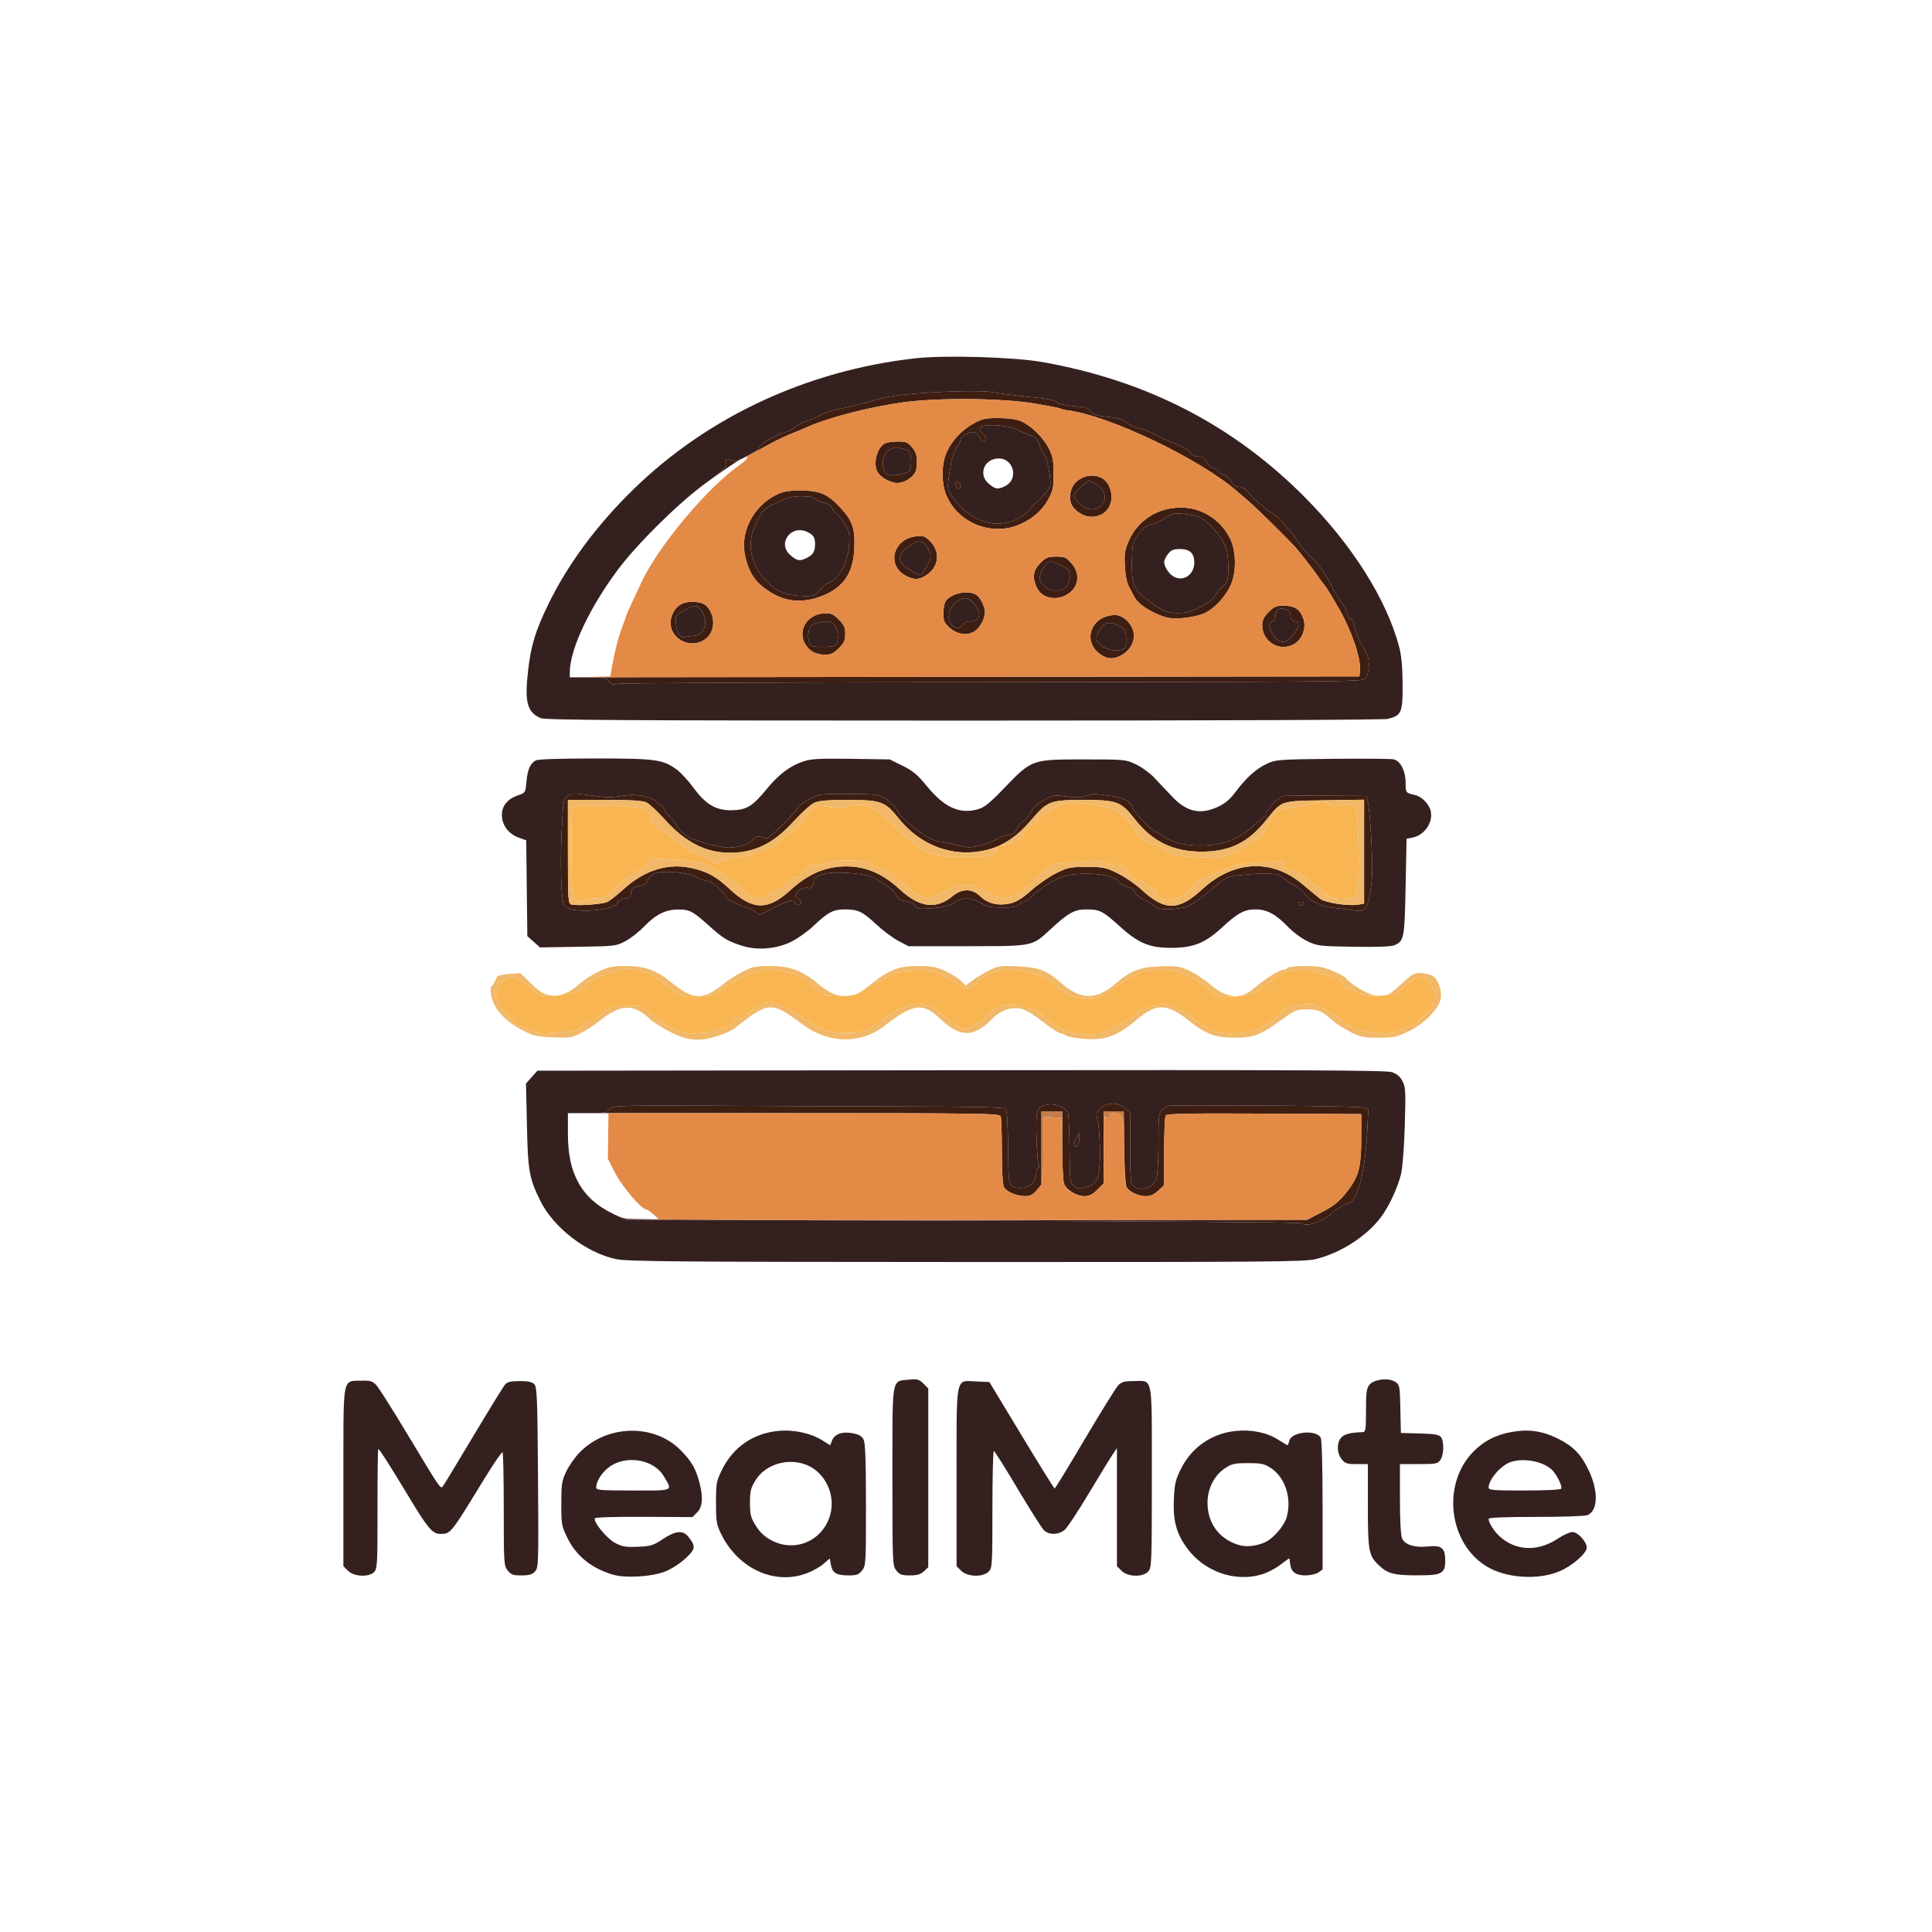 <svg xmlns="http://www.w3.org/2000/svg" width="1024" height="1024" viewBox="0 0 1024 1024">
<g>
<path d="M 735.40 381.05 C733.14,381.57 638.87,381.95 510.50,381.94 C329.30,381.92 288.96,381.68 286.50,380.60 C279.33,377.43 277.96,372.09 279.95,354.98 C281.46,342.01 283.83,334.28 290.51,320.50 C300.87,299.13 316.35,278.22 335.91,259.19 C375.36,220.78 427.80,196.41 484.91,189.93 C500.62,188.15 537.37,189.22 552.50,191.90 C607.51,201.64 653.16,225.07 691.02,262.98 C716.54,288.54 734.95,317.65 741.63,343.02 C742.79,347.44 743.36,353.69 743.42,362.71 C743.51,377.75 742.82,379.33 735.40,381.05 ZM 322.84 361.11 C323.93,362.86 324.69,363.09 327.33,362.44 C329.07,362.01 418.58,361.61 526.24,361.55 C703.23,361.46 722.14,361.29 723.56,359.86 C725.64,357.79 726.22,350.17 724.56,347.00 C723.83,345.62 722.06,342.25 720.63,339.50 C719.19,336.75 718.00,333.60 717.99,332.50 C717.97,330.11 716.63,327.78 715.39,327.96 C714.90,328.04 714.22,326.71 713.87,325.01 C713.52,323.31 712.49,321.09 711.57,320.08 C709.99,318.33 708.38,315.59 703.61,306.48 C701.47,302.40 697.39,297.35 693.20,293.61 C691.93,292.47 689.34,289.21 687.45,286.36 C685.55,283.50 683.65,281.02 683.22,280.83 C682.78,280.65 681.40,279.03 680.14,277.23 C678.87,275.44 676.55,273.30 674.96,272.48 C672.38,271.14 670.48,269.64 665.14,264.72 C664.24,263.89 662.52,262.04 661.33,260.60 C660.01,259.03 658.13,258.00 656.55,258.00 C654.77,258.00 653.61,257.24 652.85,255.57 C652.24,254.23 650.45,252.60 648.87,251.95 C647.29,251.29 646.00,250.42 646.00,250.00 C646.00,249.58 644.71,248.71 643.13,248.05 C641.55,247.40 639.76,245.77 639.15,244.43 C638.35,242.67 637.24,242.00 635.14,242.00 C633.21,242.00 631.72,241.23 630.72,239.69 C629.89,238.43 627.25,236.76 624.85,235.99 C622.46,235.22 617.22,232.89 613.20,230.80 C609.19,228.71 604.89,227.00 603.65,227.00 C602.40,227.00 599.87,225.88 598.02,224.51 C594.65,222.03 592.44,221.40 584.05,220.57 C581.01,220.27 579.09,219.44 577.97,217.96 C576.66,216.22 574.98,215.70 569.42,215.29 C565.61,215.01 561.45,214.11 560.16,213.30 C557.47,211.62 557.35,211.59 542.00,209.98 C535.67,209.31 529.15,208.45 527.50,208.06 C519.38,206.16 478.53,208.12 468.00,210.93 C466.08,211.44 460.90,212.84 456.50,214.03 C452.10,215.22 446.48,216.51 444.00,216.89 C441.52,217.27 437.25,218.77 434.50,220.21 C431.75,221.65 428.30,223.10 426.83,223.42 C425.36,223.74 422.86,225.09 421.28,226.42 C419.70,227.74 416.80,229.13 414.83,229.50 C411.15,230.19 401.20,236.56 401.88,237.79 C402.08,238.17 399.38,239.98 395.88,241.81 C390.78,244.47 389.14,244.91 387.71,244.03 C385.38,242.60 383.69,243.62 384.88,245.75 C385.61,247.05 383.45,249.08 373.64,256.33 C359.19,267.00 337.59,288.36 327.44,302.01 C312.28,322.39 302.08,344.15 302.01,356.25 L 302.00 359.00 L 311.76 359.00 C320.60,359.00 321.64,359.20 322.84,361.11 ZM 696.98 667.44 C691.29,668.78 668.80,668.96 512.00,668.90 C357.75,668.85 332.55,668.63 326.50,667.35 C310.65,663.97 293.46,650.74 286.41,636.50 C280.49,624.53 279.81,620.73 279.28,596.38 L 278.79 574.27 L 281.81 570.88 L 284.84 567.50 L 509.32 567.24 C687.38,567.04 734.60,567.25 737.65,568.24 C740.39,569.14 742.03,570.51 743.33,573.00 C744.99,576.17 745.11,578.36 744.57,596.50 C744.23,608.19 743.40,618.90 742.58,622.27 C740.80,629.57 736.13,639.59 731.90,645.18 C724.14,655.45 710.22,664.32 696.98,667.44 ZM 419.40 499.12 C411.38,503.07 401.07,503.88 393.00,501.19 C385.26,498.61 383.39,497.46 375.72,490.60 C367.07,482.86 365.57,482.07 359.50,482.06 C352.85,482.04 347.58,484.65 341.50,490.97 C338.75,493.83 334.25,497.37 331.50,498.83 C326.63,501.43 325.97,501.51 306.35,501.82 L 286.19 502.15 L 282.85 499.16 L 279.50 496.17 L 279.20 470.77 L 278.91 445.38 L 274.70 443.86 C269.48,441.96 266.00,437.18 266.00,431.91 C266.00,427.14 269.07,423.41 274.50,421.56 C278.45,420.21 278.51,420.13 279.02,414.35 C279.60,407.90 281.05,404.58 283.96,403.02 C285.14,402.39 297.14,402.00 315.25,402.00 C347.46,402.00 351.26,402.51 358.60,407.82 C360.75,409.39 364.75,413.70 367.48,417.42 C374.00,426.30 379.33,429.51 387.50,429.45 C395.51,429.40 398.74,427.50 406.16,418.47 C412.88,410.28 418.62,405.95 426.03,403.49 C429.98,402.18 434.60,401.94 451.21,402.19 L 471.55 402.50 L 478.34 405.84 C483.84,408.55 486.30,410.61 491.27,416.67 C500.53,427.95 508.40,431.57 518.04,429.00 C521.73,428.01 524.22,426.03 532.50,417.44 C546.91,402.50 546.91,402.50 574.50,402.50 C596.08,402.50 596.60,402.55 602.00,405.09 C605.03,406.51 609.38,409.66 611.69,412.09 C613.99,414.51 618.27,419.04 621.19,422.14 C628.95,430.38 636.18,431.99 645.65,427.58 C649.29,425.89 651.97,423.61 654.79,419.84 C660.54,412.15 665.79,407.43 671.50,404.80 C676.31,402.59 677.65,402.49 706.46,402.19 C722.94,402.03 737.46,402.15 738.74,402.47 C742.31,403.37 744.99,408.65 745.00,414.78 C745.00,420.20 745.08,420.31 750.09,421.40 C753.61,422.16 757.62,426.37 758.37,430.08 C759.55,436.02 754.97,442.65 748.79,443.91 L 745.50 444.58 L 745.00 470.04 C744.46,497.52 744.20,498.85 738.92,501.03 C737.24,501.73 729.48,502.01 717.39,501.81 C699.47,501.52 698.22,501.37 693.00,498.90 C689.92,497.45 685.30,494.01 682.50,491.08 C676.29,484.59 671.45,482.00 665.49,482.00 C659.54,482.00 656.01,483.90 647.68,491.60 C638.78,499.83 632.60,502.32 621.00,502.38 C609.26,502.43 603.39,499.98 593.32,490.83 C584.45,482.78 582.88,482.00 575.57,482.00 C569.53,482.00 566.15,483.89 556.89,492.45 C553.78,495.32 551.74,497.28 549.36,498.62 C544.21,501.50 537.45,501.50 514.92,501.50 C514.14,501.50 513.33,501.50 512.50,501.50 L 481.50 501.50 L 476.15 498.68 C473.21,497.14 467.93,493.19 464.40,489.91 C457.02,483.04 454.82,482.00 447.68,482.00 C441.60,482.01 438.77,483.52 431.01,490.90 C427.98,493.77 422.76,497.47 419.40,499.12 ZM 688.58 648.25 C689.00,648.66 691.07,649.00 693.19,649.00 C696.84,649.00 703.99,645.49 706.50,642.47 C707.57,641.18 712.39,638.50 715.20,637.63 C719.71,636.23 723.72,619.83 724.71,598.77 L 725.22 588.03 L 722.59 587.03 C720.57,586.27 659.60,585.64 620.44,585.98 C619.30,585.99 617.39,586.92 616.19,588.04 C614.12,589.97 614.00,590.91 614.00,605.89 C614.00,615.00 613.52,623.07 612.88,624.92 C611.21,629.71 603.93,631.79 600.57,628.43 C599.26,627.11 599.00,623.84 599.00,608.38 L 599.00 589.90 L 596.35 587.45 C592.82,584.18 587.13,584.12 583.40,587.34 C580.79,589.58 580.73,589.85 581.84,594.28 C582.48,596.81 583.00,604.13 583.00,610.54 C583.00,623.67 581.79,627.18 576.65,628.97 C572.57,630.39 570.95,630.27 568.83,628.35 C567.20,626.87 566.99,624.81 566.90,609.60 C566.85,600.19 566.49,591.38 566.11,590.00 C565.29,587.05 559.15,584.59 554.91,585.52 C549.49,586.71 548.94,588.41 549.36,602.59 C549.57,609.69 550.08,616.29 550.48,617.25 C550.88,618.21 550.78,619.00 550.26,619.00 C549.73,619.00 549.26,620.42 549.21,622.16 C549.17,623.90 548.28,626.16 547.25,627.19 C544.68,629.77 539.02,630.53 536.50,628.65 C534.63,627.26 534.49,625.88 534.31,607.94 C534.19,595.61 533.73,588.33 533.03,587.63 C532.27,586.87 515.48,586.50 477.72,586.43 C447.90,586.37 401.64,586.19 374.93,586.04 C335.29,585.81 325.96,586.01 324.18,587.12 C322.98,587.87 322.00,588.82 322.00,589.24 C322.00,589.66 317.27,590.00 311.50,590.00 L 301.00 590.00 L 301.00 600.82 C301.00,622.50 308.22,635.31 325.00,643.37 L 331.50 646.50 L 509.67 647.00 C607.66,647.28 688.17,647.84 688.58,648.25 ZM 400.00 483.00 C401.38,484.08 402.59,484.97 402.71,484.98 C402.82,484.99 406.24,483.22 410.29,481.05 C416.75,477.59 422.72,476.02 421.41,478.14 C420.64,479.39 423.12,480.28 424.25,479.15 C425.01,478.39 424.63,477.50 422.91,476.07 C421.56,474.95 421.08,474.05 421.81,474.03 C422.53,474.01 422.88,473.62 422.59,473.15 C421.86,471.96 426.64,469.92 428.48,470.63 C429.98,471.21 430.91,469.84 431.42,466.33 C431.60,465.06 433.17,464.11 436.59,463.23 C443.46,461.46 461.47,463.18 464.44,465.88 C465.57,466.92 467.96,468.50 469.74,469.40 C471.52,470.30 473.75,472.27 474.69,473.77 C475.63,475.27 476.51,476.67 476.66,476.88 C476.80,477.08 478.40,477.42 480.21,477.64 C482.02,477.85 484.18,478.92 485.01,480.02 C486.38,481.83 487.25,481.95 494.51,481.34 C499.89,480.89 503.33,480.07 505.03,478.81 C509.46,475.55 514.30,475.40 519.38,478.38 C523.13,480.57 525.07,481.00 531.31,481.00 C536.71,481.00 539.10,480.59 540.00,479.50 C540.68,478.67 541.86,478.00 542.62,478.00 C543.38,478.00 545.69,476.31 547.76,474.25 C549.83,472.19 554.43,468.96 557.99,467.07 C563.34,464.23 565.80,463.57 572.33,463.19 C582.24,462.61 590.73,464.39 593.22,467.55 C594.22,468.83 596.27,470.01 597.76,470.19 C599.54,470.39 600.92,471.42 601.75,473.16 C602.46,474.64 604.43,476.30 606.22,476.93 C607.97,477.54 610.34,478.91 611.46,479.97 C613.71,482.07 618.48,482.49 626.19,481.25 C630.76,480.52 633.69,478.57 646.75,467.53 C649.64,465.08 651.55,464.42 657.39,463.84 C671.26,462.44 677.73,462.79 679.82,465.03 C680.86,466.15 683.69,468.06 686.10,469.28 C688.52,470.50 691.02,472.58 691.66,473.89 C693.33,477.32 700.47,480.57 708.00,481.32 C711.58,481.67 716.08,482.23 718.00,482.55 C723.45,483.47 724.82,481.74 726.40,471.94 C727.48,465.26 727.59,459.53 726.88,445.94 C726.39,436.35 725.55,426.92 725.02,425.00 L 724.07 421.50 L 702.78 421.59 C691.08,421.65 680.94,421.76 680.25,421.84 C678.04,422.12 671.00,429.17 671.00,431.12 C671.00,432.15 670.63,433.00 670.19,433.00 C669.74,433.00 667.15,435.04 664.44,437.53 C656.22,445.06 647.34,448.31 635.38,448.15 C626.89,448.03 620.67,446.31 616.12,442.83 C614.80,441.82 613.29,441.00 612.75,441.00 C611.12,441.00 600.00,429.37 600.00,427.65 C600.00,425.10 595.70,422.96 588.33,421.82 C580.08,420.55 578.43,420.58 574.97,422.01 C573.10,422.79 570.20,422.83 565.40,422.17 C559.20,421.32 558.10,421.44 554.51,423.36 C549.40,426.10 547.64,427.75 545.64,431.68 C544.75,433.43 543.15,435.13 542.09,435.47 C541.03,435.81 539.71,437.39 539.16,438.98 C538.36,441.27 537.34,442.03 534.32,442.59 C532.22,442.98 529.40,444.02 528.05,444.90 C526.70,445.78 522.87,447.20 519.55,448.05 C513.97,449.47 513.00,449.46 507.00,447.83 C503.42,446.85 499.38,446.04 498.00,446.01 C493.00,445.92 478.91,435.65 475.64,429.71 C474.67,427.94 472.09,425.25 469.90,423.73 C465.99,421.01 465.66,420.96 450.21,420.84 C435.17,420.71 434.28,420.82 429.41,423.29 C426.60,424.71 423.57,427.01 422.65,428.40 C420.31,431.98 408.37,443.84 406.80,444.14 C406.09,444.28 404.45,444.04 403.16,443.60 C401.37,442.99 400.49,443.28 399.40,444.84 C397.31,447.83 388.55,450.03 383.00,448.97 C368.83,446.26 362.21,443.34 359.47,438.62 C358.48,436.90 356.43,434.30 354.92,432.83 C353.42,431.36 351.89,429.22 351.52,428.07 C351.16,426.91 350.49,426.20 350.03,426.48 C349.58,426.76 348.97,426.36 348.68,425.60 C347.77,423.25 338.51,420.75 333.22,421.43 C330.62,421.76 326.87,422.22 324.88,422.45 C322.88,422.69 317.26,422.26 312.38,421.51 C304.17,420.25 303.31,420.28 301.00,421.93 C298.56,423.66 298.48,424.14 297.70,440.60 C296.93,456.98 297.33,474.23 298.58,478.67 C299.46,481.81 303.42,482.92 312.50,482.60 C321.09,482.29 328.67,479.89 327.42,477.87 C326.96,477.13 327.12,476.96 327.85,477.40 C328.48,477.80 329.00,477.74 329.00,477.27 C329.00,476.81 329.95,476.35 331.11,476.27 C333.79,476.06 334.30,475.53 334.49,472.75 C334.61,470.97 335.51,470.30 338.76,469.57 C341.74,468.90 343.02,468.04 343.42,466.45 C343.73,465.24 345.35,463.68 347.03,462.99 C351.40,461.18 364.02,462.29 369.08,464.93 C371.27,466.07 374.12,467.00 375.41,467.00 C377.64,467.00 385.00,473.81 385.00,475.87 C385.00,476.75 394.35,480.98 396.38,481.02 C397.00,481.03 398.62,481.92 400.00,483.00 ZM 524.00 833.00 C520.94,836.06 512.71,835.80 509.45,832.55 L 507.00 830.09 L 507.00 783.16 C507.00,779.57 507.00,776.24 506.99,773.13 C506.96,742.41 506.96,734.37 510.36,732.49 C511.56,731.82 513.20,731.93 515.41,732.08 C516.04,732.12 516.72,732.17 517.45,732.20 L 524.39 732.50 L 541.45 760.74 C550.83,776.27 558.72,788.97 559.00,788.96 C559.28,788.95 566.47,777.14 575.00,762.72 C583.52,748.30 591.48,735.49 592.70,734.25 C594.49,732.42 596.01,732.00 600.76,732.00 C601.53,732.00 602.23,731.98 602.88,731.96 C604.82,731.90 606.26,731.85 607.34,732.45 C610.55,734.25 610.54,741.80 610.51,771.75 C610.50,775.14 610.50,778.82 610.50,782.81 C610.50,828.59 610.41,830.89 608.60,832.90 C605.73,836.06 597.77,835.86 594.45,832.55 L 592.00 830.09 L 592.00 767.54 L 589.64 771.02 C588.35,772.93 582.71,782.15 577.11,791.50 C571.51,800.85 565.79,809.51 564.41,810.75 C561.30,813.53 556.13,813.70 553.36,811.12 C552.25,810.09 545.98,800.20 539.42,789.16 C532.87,778.11 527.16,769.05 526.75,769.03 C526.34,769.02 526.00,782.95 526.00,800.00 C526.00,829.67 525.91,831.09 524.00,833.00 ZM 198.41 833.10 C195.73,836.06 187.65,835.74 184.45,832.55 L 182.00 830.09 L 182.00 783.16 C182.00,780.05 182.00,777.14 182.00,774.40 C181.97,742.17 181.97,734.35 185.33,732.44 C186.41,731.83 187.83,731.82 189.71,731.81 C190.20,731.81 190.73,731.80 191.30,731.79 C196.25,731.67 197.44,732.00 199.40,734.07 C200.67,735.41 207.93,746.85 215.53,759.50 C233.46,789.32 233.48,789.35 234.72,787.77 C235.27,787.07 242.58,775.03 250.96,761.00 C259.35,746.97 266.91,734.71 267.76,733.75 C268.92,732.44 270.86,732.00 275.50,732.00 C280.13,732.00 282.08,732.44 283.26,733.75 C284.62,735.28 284.87,741.62 285.16,783.14 C285.49,828.85 285.42,830.88 283.60,832.89 C282.12,834.53 280.51,835.00 276.42,835.00 C271.91,835.00 270.84,834.62 269.07,832.37 C267.08,829.83 267.00,828.56 267.00,800.03 C267.00,783.70 266.71,770.05 266.37,769.70 C266.02,769.35 261.68,775.69 256.72,783.78 C242.08,807.69 239.48,812.04 236.05,812.83 C235.29,813.00 234.49,813.00 233.51,813.00 L 233.25 813.00 C229.26,813.00 226.69,809.95 216.78,793.50 C206.69,776.75 201.10,768.00 200.49,768.00 C200.25,768.00 200.07,782.22 200.09,799.60 C200.13,828.12 199.97,831.38 198.41,833.10 ZM 427.54 833.90 C410.51,840.27 391.26,831.44 382.26,813.12 C379.75,808.02 379.50,806.49 379.50,796.48 C379.50,786.04 379.67,785.10 382.79,778.78 C388.58,767.01 399.36,759.63 412.53,758.41 C420.79,757.64 429.82,759.60 435.99,763.50 L 440.03 766.05 L 441.00 763.50 C442.32,760.04 446.41,758.60 451.98,759.65 C455.27,760.28 456.79,761.16 457.71,763.00 C458.64,764.85 458.97,773.84 458.99,797.62 C459.00,828.60 458.93,829.82 456.93,832.37 C455.18,834.58 454.06,835.00 449.86,835.00 C443.36,835.00 441.23,833.75 440.43,829.48 L 439.78 825.99 L 436.47 828.89 C434.65,830.49 430.64,832.74 427.54,833.90 ZM 668.78 834.47 C654.25,838.79 637.78,832.81 628.71,819.93 C623.38,812.35 621.68,805.77 622.18,794.50 C622.52,786.64 623.05,784.35 625.79,778.78 C631.52,767.13 642.15,759.74 655.03,758.43 C663.38,757.58 671.41,759.24 677.41,763.04 C679.97,764.67 682.23,766.00 682.43,766.00 C682.62,766.00 683.06,764.91 683.39,763.58 C684.59,758.81 697.64,757.59 700.01,762.02 C700.61,763.13 701.00,777.42 701.00,797.88 L 701.00 831.89 L 698.78 833.44 C697.54,834.31 694.50,835.00 691.93,835.00 C686.70,835.00 684.14,833.02 683.79,828.67 C683.66,827.20 683.44,826.00 683.29,826.00 C683.14,826.00 680.97,827.56 678.47,829.47 C675.96,831.38 671.60,833.63 668.78,834.47 ZM 826.35 832.90 C815.06,837.54 798.64,836.50 788.39,830.49 C767.67,818.35 763.90,786.35 781.15,769.16 C786.75,763.58 793.05,760.40 801.40,758.94 C810.43,757.37 817.62,758.44 825.94,762.60 C833.98,766.63 838.17,771.00 842.18,779.57 C847.32,790.56 846.92,800.94 841.28,803.08 C839.95,803.59 827.65,804.00 813.93,804.00 C797.19,804.00 789.00,804.34 789.00,805.05 C789.00,806.99 791.80,811.48 794.66,814.14 C803.23,822.09 815.00,822.60 825.73,815.48 C828.61,813.57 832.06,812.00 833.40,812.00 C836.27,812.00 841.00,817.14 841.00,820.26 C841.00,823.33 833.14,830.11 826.35,832.90 ZM 352.26 833.03 C345.13,835.74 331.52,836.54 325.00,834.63 C313.62,831.30 305.51,824.80 300.79,815.23 C297.65,808.84 297.50,808.03 297.50,797.02 C297.50,786.71 297.77,784.92 300.09,780.00 C301.51,776.97 304.72,772.39 307.23,769.82 C321.61,755.06 346.55,754.42 360.60,768.47 C366.37,774.24 368.69,778.17 370.64,785.50 C372.78,793.53 372.42,798.67 369.50,801.59 L 367.00 804.09 L 341.28 803.95 C326.02,803.86 315.44,804.19 315.25,804.74 C314.55,806.86 321.66,815.47 326.00,817.77 C329.83,819.79 331.63,820.10 338.09,819.82 C344.91,819.53 346.24,819.12 351.32,815.75 C358.13,811.23 361.99,810.90 364.89,814.58 C368.91,819.70 368.72,821.02 363.15,826.14 C360.13,828.91 355.66,831.74 352.26,833.03 ZM 763.78 833.44 C762.08,834.63 758.94,834.99 750.53,834.96 C738.59,834.92 735.43,834.04 730.64,829.45 C725.44,824.47 725.00,822.04 725.00,798.03 L 725.00 776.00 L 719.07 776.00 C713.86,776.00 712.90,775.68 711.07,773.37 C708.54,770.15 708.39,764.97 710.75,762.08 C712.33,760.14 715.62,759.28 722.25,759.06 C723.81,759.01 724.00,757.77 724.00,747.61 C724.00,738.16 724.30,735.85 725.79,734.01 C728.21,731.02 735.96,730.09 739.45,732.38 C741.86,733.95 741.95,734.42 742.22,746.75 L 742.50 759.50 L 752.50 759.77 C760.45,759.99 762.76,760.39 763.75,761.72 C765.49,764.04 765.31,771.11 763.44,773.78 C762.01,775.82 761.08,776.00 751.94,776.00 L 742.00 776.00 L 742.00 794.45 C742.00,806.20 742.42,813.82 743.15,815.42 C744.69,818.82 749.88,820.40 757.02,819.66 C764.17,818.91 766.00,820.46 766.00,827.27 C766.00,830.91 765.53,832.22 763.78,833.44 ZM 540.91 274.09 C534.18,278.14 525.97,278.63 518.97,275.40 C512.85,272.58 507.96,268.34 504.39,262.76 C502.00,259.04 502.00,258.99 503.42,249.52 C504.39,243.05 505.52,239.16 506.93,237.37 C508.07,235.92 509.00,234.14 509.00,233.42 C509.00,231.60 512.97,229.00 515.75,229.00 C517.28,229.00 518.37,229.83 519.00,231.50 C520.02,234.17 521.44,234.71 522.58,232.86 C522.97,232.23 522.31,230.99 521.10,230.07 C519.68,229.01 519.13,227.82 519.54,226.75 C520.48,224.31 534.84,225.22 539.89,228.04 C541.87,229.15 544.85,230.41 546.50,230.85 C548.82,231.45 549.79,232.52 550.80,235.54 C551.51,237.69 552.69,240.13 553.42,240.97 C555.06,242.87 557.40,255.16 556.60,257.66 C556.00,259.52 551.03,265.24 548.74,266.71 C548.06,267.14 547.01,268.39 546.41,269.47 C545.81,270.56 543.33,272.64 540.91,274.09 ZM 434.68 312.62 C432.05,315.76 431.46,315.99 426.18,315.90 C416.14,315.72 410.97,313.51 405.31,307.00 C397.03,297.46 395.66,287.27 401.20,276.25 C404.22,270.24 404.80,269.69 411.56,266.44 C417.27,263.69 419.92,263.00 424.73,263.00 C428.67,263.00 431.16,263.48 431.91,264.40 C432.55,265.16 434.65,266.09 436.58,266.45 C438.96,266.90 440.45,267.90 441.21,269.55 C441.82,270.90 442.67,272.00 443.09,272.00 C443.51,272.00 445.32,274.14 447.11,276.75 C450.04,281.03 450.34,282.12 450.12,287.79 C449.75,297.13 444.78,307.01 439.66,308.59 C438.47,308.95 436.23,310.77 434.68,312.62 ZM 635.75 321.97 C631.23,324.17 628.16,324.98 624.51,324.94 C618.21,324.86 616.66,324.22 608.84,318.47 C600.87,312.61 599.67,309.76 599.93,297.21 C600.09,289.16 600.45,287.42 602.58,284.29 C605.44,280.07 607.42,278.56 611.33,277.61 C612.89,277.23 615.90,275.77 618.03,274.36 C621.25,272.23 622.71,271.89 626.70,272.30 C635.04,273.18 637.38,274.20 642.08,278.99 C648.84,285.89 651.00,291.04 651.00,300.28 C651.00,307.64 650.87,308.06 647.61,311.32 C645.75,313.18 643.72,315.66 643.10,316.82 C642.47,317.98 639.17,320.30 635.75,321.97 ZM 489.69 832.83 C487.93,834.47 486.13,835.00 482.26,835.00 C477.93,835.00 476.83,834.60 475.07,832.37 C473.04,829.78 473.00,828.77 473.00,782.52 C473.00,779.27 473.00,776.24 473.00,773.39 C472.97,741.63 472.97,734.18 476.26,732.19 C477.56,731.41 479.38,731.48 481.92,731.23 C486.23,730.82 487.18,731.09 489.43,733.33 L 492.00 735.91 L 492.00 830.65 ZM 408.53 816.23 C421.25,823.21 436.31,816.71 440.11,802.61 C442.90,792.23 437.37,780.56 427.77,776.55 C417.90,772.43 405.79,775.96 400.50,784.50 C397.90,788.70 397.50,790.29 397.50,796.50 C397.50,802.72 397.90,804.30 400.53,808.58 C402.62,811.96 405.12,814.35 408.53,816.23 ZM 657.50 819.10 C661.21,820.04 666.46,819.32 670.78,817.29 C675.06,815.27 680.75,808.57 682.00,804.07 C684.75,794.17 681.22,783.16 673.70,778.18 C670.14,775.82 668.66,775.50 661.50,775.50 C654.28,775.50 652.88,775.81 649.19,778.25 C643.57,781.98 640.00,789.06 640.00,796.50 C640.00,807.70 646.70,816.36 657.50,819.10 ZM 316.00 788.40 C316.00,789.81 318.30,790.00 335.57,790.00 C336.81,790.00 337.98,790.00 339.08,790.00 C349.76,790.02 353.85,790.02 354.51,788.52 C354.92,787.59 354.02,786.09 352.55,783.65 C352.31,783.24 352.05,782.81 351.78,782.35 C346.77,773.86 332.91,771.13 323.87,776.87 C319.55,779.60 316.00,784.81 316.00,788.40 ZM 789.00 788.45 C789.00,789.80 791.50,790.00 807.94,790.00 C819.11,790.00 827.13,789.60 827.48,789.03 C828.15,787.94 825.62,782.48 823.13,779.64 C818.74,774.64 807.44,772.37 800.32,775.06 C795.18,777.00 789.00,784.32 789.00,788.45 ZM 367.56 337.01 C366.43,337.02 364.57,337.28 363.43,337.58 C360.63,338.34 358.86,335.96 358.26,330.65 C357.78,326.34 357.82,326.27 362.51,323.65 C368.49,320.31 369.39,320.34 371.93,323.90 C375.82,329.37 373.29,336.98 367.56,337.01 ZM 419.08 294.41 C422.62,297.39 424.01,297.57 427.93,295.54 C431.05,293.92 432.01,292.18 431.98,288.17 C431.97,284.94 431.19,283.66 428.32,282.15 C419.47,277.49 411.52,288.05 419.08,294.41 ZM 491.23 300.15 C489.85,302.82 488.22,304.97 487.61,304.94 C487.00,304.90 484.37,303.44 481.77,301.69 C475.59,297.53 475.39,294.63 480.94,290.17 C486.75,285.50 489.82,285.97 492.33,291.93 C493.65,295.06 493.57,295.65 491.23,300.15 ZM 622.11 305.63 C627.20,308.50 633.00,304.55 633.00,298.22 C633.00,293.24 630.65,291.00 625.42,291.00 C621.99,291.00 620.73,291.52 619.07,293.63 C617.93,295.08 617.02,297.00 617.04,297.88 C617.09,300.46 619.52,304.17 622.11,305.63 ZM 524.08 256.41 C527.62,259.39 529.01,259.57 532.93,257.54 C539.96,253.90 537.30,243.00 529.38,243.00 C521.63,243.00 518.26,251.52 524.08,256.41 ZM 565.00 311.00 C562.13,313.87 556.56,313.66 553.45,310.55 C550.63,307.72 550.43,306.01 552.43,302.13 C555.11,296.94 556.30,296.61 561.92,299.46 C566.56,301.81 567.00,302.33 567.00,305.52 C567.00,307.67 566.23,309.77 565.00,311.00 ZM 481.47 250.03 C480.62,250.73 477.74,251.51 475.07,251.77 C469.48,252.30 468.00,250.81 468.00,244.64 C468.00,240.34 472.06,236.60 475.99,237.27 C482.16,238.33 482.81,239.07 482.93,245.13 C482.97,247.24 482.36,249.29 481.47,250.03 ZM 442.25 342.40 C441.29,342.69 438.11,342.90 435.19,342.87 C430.43,342.81 429.78,342.54 428.90,340.23 C427.79,337.32 428.53,332.61 430.31,331.21 C430.97,330.69 433.41,329.98 435.74,329.63 C439.20,329.10 440.35,329.35 441.99,330.99 C444.67,333.67 444.85,341.61 442.25,342.40 ZM 596.60 342.47 C595.48,346.90 583.25,344.41 581.31,339.36 C580.37,336.91 583.96,331.05 586.86,330.32 C588.47,329.92 590.67,330.38 592.94,331.59 C595.78,333.12 596.57,334.18 596.82,336.89 C597.00,338.75 596.90,341.27 596.60,342.47 ZM 685.93 335.79 C681.74,341.47 678.07,341.63 674.63,336.25 C672.90,333.54 672.49,332.02 673.15,330.75 C673.66,329.79 674.50,329.00 675.04,329.00 C675.57,329.00 676.00,327.93 676.00,326.62 C676.00,323.20 678.16,321.73 681.38,322.95 C683.22,323.66 684.00,324.68 684.00,326.41 C684.00,328.16 684.62,328.95 686.17,329.18 C689.41,329.66 689.36,331.12 685.93,335.79 ZM 510.53 330.96 C508.59,333.11 508.37,333.18 506.00,332.27 C501.88,330.70 501.84,324.01 505.92,319.92 C509.75,316.09 513.10,316.14 516.41,320.08 C519.67,323.95 519.82,327.76 516.75,328.90 C515.51,329.36 514.02,329.56 513.44,329.33 C512.85,329.11 511.54,329.85 510.53,330.96 ZM 582.04 268.98 C578.74,270.74 575.61,270.10 572.25,266.94 C570.46,265.27 569.00,263.46 569.00,262.92 C569.00,261.56 575.68,255.00 577.06,255.00 C579.40,255.00 583.96,258.48 585.04,261.10 C586.34,264.23 585.17,267.30 582.04,268.98 ZM 569.52 607.04 C570.63,608.83 572.00,606.95 571.96,603.69 L 571.92 600.50 L 570.42 603.27 C569.59,604.80 569.19,606.49 569.52,607.04 ZM 506.68 257.60 C506.97,258.37 507.62,259.00 508.11,259.00 C509.25,259.00 509.28,256.29 508.14,255.59 C506.89,254.81 506.05,255.97 506.68,257.60 ZM 688.00 479.00 C688.00,479.55 688.67,480.00 689.50,480.00 C690.33,480.00 691.00,479.55 691.00,479.00 C691.00,478.45 690.33,478.00 689.50,478.00 C688.67,478.00 688.00,478.45 688.00,479.00 Z" fill="rgb(52,33,31)" data-index="0"></path>
<path d="M 400.00 483.00 C398.62,481.92 397.00,481.03 396.38,481.02 C394.35,480.98 385.00,476.75 385.00,475.87 C385.00,473.81 377.64,467.00 375.41,467.00 C374.12,467.00 371.27,466.07 369.08,464.93 C364.02,462.29 351.40,461.18 347.03,462.99 C345.35,463.68 343.73,465.24 343.42,466.45 C343.02,468.04 341.74,468.90 338.76,469.57 C335.51,470.30 334.61,470.97 334.49,472.75 C334.30,475.53 333.79,476.06 331.11,476.27 C329.95,476.35 329.00,476.81 329.00,477.27 C329.00,477.74 328.48,477.80 327.85,477.40 C327.12,476.96 326.96,477.13 327.42,477.87 C328.67,479.89 321.09,482.29 312.50,482.60 C303.42,482.92 299.46,481.81 298.58,478.67 C297.33,474.23 296.93,456.98 297.70,440.60 C298.48,424.14 298.56,423.66 301.00,421.93 C303.31,420.28 304.17,420.25 312.38,421.51 C317.26,422.26 322.88,422.69 324.88,422.45 C326.87,422.22 330.62,421.76 333.22,421.43 C338.51,420.75 347.77,423.25 348.68,425.60 C348.97,426.36 349.58,426.76 350.03,426.48 C350.49,426.20 351.16,426.91 351.52,428.07 C351.89,429.22 353.42,431.36 354.92,432.83 C356.43,434.30 358.48,436.90 359.47,438.62 C362.21,443.34 368.83,446.26 383.00,448.97 C388.55,450.03 397.31,447.83 399.40,444.84 C400.49,443.28 401.37,442.99 403.16,443.60 C404.45,444.04 406.09,444.28 406.80,444.14 C408.37,443.84 420.31,431.98 422.65,428.40 C423.57,427.01 426.60,424.71 429.41,423.29 C434.28,420.82 435.17,420.71 450.21,420.84 C465.66,420.96 465.99,421.01 469.90,423.73 C472.09,425.25 474.67,427.94 475.64,429.71 C478.91,435.65 493.00,445.92 498.00,446.01 C499.38,446.04 503.42,446.85 507.00,447.83 C513.00,449.46 513.97,449.47 519.55,448.05 C522.87,447.20 526.70,445.78 528.05,444.90 C529.40,444.02 532.22,442.98 534.32,442.59 C537.34,442.03 538.36,441.27 539.16,438.98 C539.71,437.39 541.03,435.81 542.09,435.47 C543.15,435.13 544.75,433.43 545.64,431.68 C547.64,427.75 549.40,426.10 554.51,423.36 C558.10,421.44 559.20,421.32 565.40,422.17 C570.20,422.83 573.10,422.79 574.97,422.01 C578.43,420.58 580.08,420.55 588.33,421.82 C595.70,422.96 600.00,425.10 600.00,427.65 C600.00,429.37 611.12,441.00 612.75,441.00 C613.29,441.00 614.80,441.82 616.12,442.83 C620.67,446.31 626.89,448.03 635.38,448.15 C647.34,448.31 656.22,445.06 664.44,437.53 C667.15,435.04 669.74,433.00 670.19,433.00 C670.63,433.00 671.00,432.15 671.00,431.12 C671.00,429.17 678.04,422.12 680.25,421.84 C680.94,421.76 691.08,421.65 702.78,421.59 L 724.07 421.50 L 725.02 425.00 C725.55,426.92 726.39,436.35 726.88,445.94 C727.59,459.53 727.48,465.26 726.40,471.94 C724.82,481.74 723.45,483.47 718.00,482.55 C716.08,482.23 711.58,481.67 708.00,481.32 C700.47,480.57 693.33,477.32 691.66,473.89 C691.02,472.58 688.52,470.50 686.10,469.28 C683.69,468.06 680.86,466.15 679.82,465.03 C677.73,462.79 671.26,462.44 657.39,463.84 C651.55,464.42 649.64,465.08 646.75,467.53 C633.69,478.57 630.76,480.52 626.19,481.25 C618.48,482.49 613.71,482.07 611.46,479.97 C610.34,478.91 607.97,477.54 606.22,476.93 C604.43,476.30 602.46,474.64 601.75,473.16 C600.92,471.42 599.54,470.39 597.76,470.19 C596.27,470.01 594.22,468.83 593.22,467.55 C590.73,464.39 582.24,462.61 572.33,463.19 C565.80,463.57 563.34,464.23 557.99,467.07 C554.43,468.96 549.83,472.19 547.76,474.25 C545.69,476.31 543.38,478.00 542.62,478.00 C541.86,478.00 540.68,478.67 540.00,479.50 C539.10,480.59 536.71,481.00 531.31,481.00 C525.07,481.00 523.13,480.57 519.38,478.38 C514.30,475.40 509.46,475.55 505.03,478.81 C503.33,480.07 499.89,480.89 494.51,481.34 C487.25,481.95 486.38,481.83 485.01,480.02 C484.18,478.92 482.02,477.85 480.21,477.64 C478.40,477.42 476.80,477.08 476.66,476.88 C476.51,476.67 475.63,475.27 474.69,473.77 C473.75,472.27 471.52,470.30 469.74,469.40 C467.96,468.50 465.57,466.92 464.44,465.88 C461.47,463.18 443.46,461.46 436.59,463.23 C433.17,464.11 431.60,465.06 431.42,466.33 C430.91,469.84 429.98,471.21 428.48,470.63 C426.64,469.92 421.86,471.96 422.59,473.15 C422.88,473.62 422.53,474.01 421.81,474.03 C421.08,474.05 421.56,474.95 422.91,476.07 C424.63,477.50 425.01,478.39 424.25,479.15 C423.12,480.28 420.64,479.39 421.41,478.14 C422.72,476.02 416.75,477.59 410.29,481.05 C406.24,483.22 402.82,484.99 402.71,484.98 C402.59,484.97 401.38,484.08 400.00,483.00 ZM 302.75 479.37 C305.80,480.28 319.65,479.26 322.12,477.95 C323.43,477.25 327.19,474.26 330.47,471.30 C342.15,460.76 354.88,457.06 367.94,460.41 C375.64,462.38 379.81,464.78 386.73,471.22 C398.94,482.56 406.97,482.71 418.91,471.81 C427.32,464.14 435.43,460.21 444.50,459.39 C456.77,458.28 466.84,462.04 477.09,471.53 C487.34,481.02 496.15,482.15 504.73,475.07 C509.90,470.81 515.18,470.81 519.58,475.08 C523.54,478.91 528.89,480.22 535.14,478.88 C538.70,478.11 541.51,476.41 546.60,471.91 C550.31,468.63 556.30,464.50 559.90,462.73 C565.90,459.77 567.27,459.50 576.00,459.50 C584.83,459.50 586.06,459.75 592.44,462.89 C596.23,464.76 602.00,468.74 605.25,471.73 C617.40,482.90 624.66,482.84 637.01,471.49 C653.89,455.98 674.01,454.93 690.39,468.70 C694.18,471.89 698.35,475.33 699.66,476.35 C702.36,478.45 714.74,480.38 719.75,479.49 L 723.00 478.91 L 723.00 423.86 L 702.22 424.18 C687.76,424.40 682.51,424.35 678.69,426.66 C676.24,428.15 674.38,430.61 671.04,434.76 C661.57,446.52 652.07,451.23 637.50,451.40 C622.15,451.57 610.75,446.12 601.45,434.14 C594.23,424.85 591.97,424.00 574.51,424.00 C556.63,424.00 555.19,424.54 546.78,434.41 C539.06,443.46 531.80,448.34 522.78,450.55 C505.64,454.75 488.08,448.44 476.39,433.87 C469.10,424.77 466.98,424.00 449.44,424.00 C438.10,424.00 434.04,424.36 431.44,425.60 C429.58,426.48 424.72,430.88 420.63,435.38 C410.09,447.00 400.02,451.96 386.93,451.99 C374.32,452.02 363.31,446.48 352.81,434.85 C348.82,430.44 344.33,426.19 342.83,425.41 C340.75,424.34 335.42,424.00 320.55,424.00 L 301.00 424.00 L 301.00 451.43 C301.00,476.68 301.14,478.89 302.75,479.37 ZM 540.50 277.96 C525.86,284.32 508.26,277.52 501.78,263.00 C498.84,256.42 498.86,246.00 501.82,239.50 C504.69,233.20 510.07,227.59 516.50,224.18 C520.75,221.92 522.71,221.53 529.50,221.58 C534.49,221.61 538.87,222.23 541.14,223.22 C546.48,225.55 552.79,231.67 555.79,237.44 C558.02,241.73 558.42,243.80 558.44,251.00 C558.47,258.58 558.15,260.09 555.48,264.92 C552.37,270.59 547.27,275.02 540.50,277.96 ZM 638.01 325.22 C635.53,326.29 630.35,327.38 626.50,327.63 C620.68,328.01 618.54,327.68 613.83,325.69 C607.63,323.06 602.91,319.60 601.30,316.50 C600.73,315.40 599.42,312.92 598.40,311.00 C597.21,308.75 596.41,304.77 596.17,299.85 C595.85,293.23 596.16,291.40 598.47,286.26 C603.24,275.62 613.76,269.00 625.89,269.00 C636.95,269.00 647.10,275.42 652.02,285.51 C655.26,292.16 655.39,303.31 652.31,310.12 C649.42,316.52 643.37,322.91 638.01,325.22 ZM 437.15 315.29 C427.16,319.66 417.76,319.40 409.41,314.50 C400.92,309.52 397.32,304.67 395.02,295.07 C392.01,282.55 398.90,268.63 411.17,262.41 C415.07,260.44 417.44,260.00 424.28,260.00 C434.69,260.00 438.80,261.81 445.83,269.51 C452.01,276.27 453.38,280.61 452.77,291.50 C452.09,303.51 447.26,310.86 437.15,315.29 ZM 688.58 648.25 C688.17,647.84 607.66,647.28 509.67,647.00 L 331.50 646.50 L 327.67 644.66 C329.03,645.17 330.39,645.60 331.75,645.92 C333.89,646.43 412.18,646.75 514.15,646.66 L 692.80 646.50 L 700.65 642.43 C706.72,639.29 709.57,637.04 713.23,632.51 C720.09,624.01 721.47,619.15 721.49,603.50 L 721.50 590.50 L 670.06 590.24 C629.58,590.04 618.46,590.25 617.83,591.24 C617.39,591.93 617.02,600.53 617.02,610.35 L 617.00 628.20 L 613.89 631.10 C611.71,633.14 609.76,634.00 607.34,634.00 C603.23,634.00 598.45,631.71 597.03,629.06 C596.46,627.98 595.92,618.80 595.81,608.07 L 595.62 589.00 L 585.00 589.00 L 585.00 627.20 L 581.60 630.60 C579.08,633.12 577.33,634.00 574.85,634.00 C570.60,633.99 565.24,630.76 563.98,627.43 C563.44,626.02 563.00,616.80 563.00,606.93 L 563.00 589.00 L 552.00 589.00 L 552.00 627.85 L 549.41 630.92 C547.44,633.26 546.00,634.00 543.38,634.00 C538.85,634.00 533.43,631.67 532.08,629.15 C531.43,627.93 531.00,620.40 531.00,610.15 C531.00,600.81 530.73,592.45 530.39,591.58 C529.84,590.15 518.78,590.00 415.39,590.00 L 311.50 590.00 C317.27,590.00 322.00,589.66 322.00,589.24 C322.00,588.82 322.98,587.87 324.18,587.12 C325.96,586.01 335.29,585.81 374.93,586.04 C401.64,586.19 447.90,586.37 477.72,586.43 C515.48,586.50 532.27,586.87 533.03,587.63 C533.73,588.33 534.19,595.61 534.31,607.94 C534.49,625.88 534.63,627.26 536.50,628.65 C539.02,630.53 544.68,629.77 547.25,627.19 C548.28,626.16 549.17,623.90 549.21,622.16 C549.26,620.42 549.73,619.00 550.26,619.00 C550.78,619.00 550.88,618.21 550.48,617.25 C550.08,616.29 549.57,609.69 549.36,602.59 C548.94,588.41 549.49,586.71 554.91,585.52 C559.15,584.59 565.29,587.05 566.11,590.00 C566.49,591.38 566.85,600.19 566.90,609.60 C566.99,624.81 567.20,626.87 568.83,628.35 C570.95,630.27 572.57,630.39 576.65,628.97 C581.79,627.18 583.00,623.67 583.00,610.54 C583.00,604.13 582.48,596.81 581.84,594.28 C580.73,589.85 580.79,589.58 583.40,587.34 C587.13,584.12 592.82,584.18 596.35,587.45 L 599.00 589.90 L 599.00 608.38 C599.00,623.84 599.26,627.11 600.57,628.43 C603.93,631.79 611.21,629.71 612.88,624.92 C613.52,623.07 614.00,615.00 614.00,605.89 C614.00,590.91 614.12,589.97 616.19,588.04 C617.39,586.92 619.30,585.99 620.44,585.98 C659.60,585.64 720.57,586.27 722.59,587.03 L 725.22 588.03 L 724.71 598.77 C723.72,619.83 719.71,636.23 715.20,637.63 C712.39,638.50 707.57,641.18 706.50,642.47 C703.99,645.49 696.84,649.00 693.19,649.00 C691.07,649.00 689.00,648.66 688.58,648.25 ZM 322.84 361.11 C321.64,359.20 320.60,359.00 311.76,359.00 L 302.00 359.00 L 302.00 358.97 L 511.25 358.74 L 720.50 358.50 L 720.79 355.50 C721.40,349.20 716.59,334.77 710.03,323.21 C706.55,317.07 702.98,311.23 702.10,310.22 C701.22,309.21 700.05,307.69 699.50,306.82 C697.77,304.11 689.74,293.63 687.06,290.59 C683.10,286.09 666.72,269.94 661.86,265.74 C659.46,263.68 656.64,261.25 655.60,260.34 C635.68,243.10 587.94,220.30 565.92,217.51 C564.34,217.32 562.65,216.90 562.16,216.60 C561.67,216.30 555.47,215.08 548.38,213.89 C531.04,210.98 496.52,210.71 478.12,213.33 C459.97,215.92 438.24,221.56 427.79,226.39 C425.98,227.22 422.02,228.87 419.00,230.04 C415.98,231.20 409.57,234.38 404.77,237.08 C400.75,239.34 397.13,241.26 395.83,241.83 L 395.88 241.81 C399.38,239.98 402.08,238.17 401.88,237.79 C401.20,236.56 411.15,230.19 414.83,229.50 C416.80,229.13 419.70,227.74 421.28,226.42 C422.86,225.09 425.36,223.74 426.83,223.42 C428.30,223.10 431.75,221.65 434.50,220.21 C437.25,218.77 441.52,217.27 444.00,216.89 C446.48,216.51 452.10,215.22 456.50,214.03 C460.90,212.84 466.08,211.44 468.00,210.93 C478.53,208.12 519.38,206.16 527.50,208.06 C529.15,208.45 535.67,209.31 542.00,209.98 C557.35,211.59 557.47,211.62 560.16,213.30 C561.45,214.11 565.61,215.01 569.42,215.29 C574.98,215.70 576.66,216.22 577.97,217.96 C579.09,219.44 581.01,220.27 584.05,220.57 C592.44,221.40 594.65,222.03 598.02,224.51 C599.87,225.88 602.40,227.00 603.65,227.00 C604.89,227.00 609.19,228.71 613.20,230.80 C617.22,232.89 622.46,235.22 624.85,235.99 C627.25,236.76 629.89,238.43 630.72,239.69 C631.72,241.23 633.21,242.00 635.14,242.00 C637.24,242.00 638.35,242.67 639.15,244.43 C639.76,245.77 641.55,247.40 643.13,248.05 C644.71,248.71 646.00,249.58 646.00,250.00 C646.00,250.42 647.29,251.29 648.87,251.95 C650.45,252.60 652.24,254.23 652.85,255.57 C653.61,257.24 654.77,258.00 656.55,258.00 C658.13,258.00 660.01,259.03 661.33,260.60 C662.52,262.04 664.24,263.89 665.14,264.72 C670.48,269.64 672.38,271.14 674.96,272.48 C676.55,273.30 678.87,275.44 680.14,277.23 C681.40,279.03 682.78,280.65 683.22,280.83 C683.65,281.02 685.55,283.50 687.45,286.36 C689.34,289.21 691.93,292.47 693.20,293.61 C697.39,297.35 701.47,302.40 703.61,306.48 C708.38,315.59 709.99,318.33 711.57,320.08 C712.49,321.09 713.52,323.31 713.87,325.01 C714.22,326.71 714.90,328.04 715.39,327.96 C716.63,327.78 717.97,330.11 717.99,332.50 C718.00,333.60 719.19,336.75 720.63,339.50 C722.06,342.25 723.83,345.62 724.56,347.00 C726.22,350.17 725.64,357.79 723.56,359.86 C722.14,361.29 703.23,361.46 526.24,361.55 C418.58,361.61 329.07,362.01 327.33,362.44 C324.69,363.09 323.93,362.86 322.84,361.11 ZM 540.91 274.09 C543.33,272.64 545.81,270.56 546.41,269.47 C547.01,268.39 548.06,267.14 548.74,266.71 C551.03,265.24 556.00,259.52 556.60,257.66 C557.40,255.16 555.06,242.87 553.42,240.97 C552.69,240.13 551.51,237.69 550.80,235.54 C549.79,232.52 548.82,231.45 546.50,230.85 C544.85,230.41 541.87,229.15 539.89,228.04 C534.84,225.22 520.48,224.31 519.54,226.75 C519.13,227.82 519.68,229.01 521.10,230.07 C522.31,230.99 522.97,232.23 522.58,232.86 C521.44,234.71 520.02,234.17 519.00,231.50 C518.37,229.83 517.28,229.00 515.75,229.00 C512.97,229.00 509.00,231.60 509.00,233.42 C509.00,234.14 508.07,235.92 506.93,237.37 C505.52,239.16 504.39,243.05 503.42,249.52 C502.00,258.99 502.00,259.04 504.39,262.76 C507.96,268.34 512.85,272.58 518.97,275.40 C525.97,278.63 534.18,278.14 540.91,274.09 ZM 434.68 312.62 C436.23,310.77 438.47,308.95 439.66,308.59 C444.78,307.01 449.75,297.13 450.12,287.79 C450.34,282.12 450.04,281.03 447.11,276.75 C445.32,274.14 443.51,272.00 443.09,272.00 C442.67,272.00 441.82,270.90 441.21,269.55 C440.45,267.90 438.96,266.90 436.58,266.45 C434.65,266.09 432.55,265.16 431.91,264.40 C431.16,263.48 428.67,263.00 424.73,263.00 C419.92,263.00 417.27,263.69 411.56,266.44 C404.80,269.69 404.22,270.24 401.20,276.25 C395.66,287.27 397.03,297.46 405.31,307.00 C410.97,313.51 416.14,315.72 426.18,315.90 C431.46,315.99 432.05,315.76 434.68,312.62 ZM 635.75 321.97 C639.17,320.30 642.47,317.98 643.10,316.82 C643.72,315.66 645.75,313.18 647.61,311.32 C650.87,308.06 651.00,307.64 651.00,300.28 C651.00,291.04 648.84,285.89 642.08,278.99 C637.38,274.20 635.04,273.18 626.70,272.30 C622.71,271.89 621.25,272.23 618.03,274.36 C615.90,275.77 612.89,277.23 611.33,277.61 C607.42,278.56 605.44,280.07 602.58,284.29 C600.45,287.42 600.09,289.16 599.93,297.21 C599.67,309.76 600.87,312.61 608.84,318.47 C616.66,324.22 618.21,324.86 624.51,324.94 C628.16,324.98 631.23,324.17 635.75,321.97 ZM 593.96 347.52 C590.11,349.51 587.09,349.37 583.57,347.05 C573.14,340.18 578.19,326.00 591.07,326.00 C595.85,326.00 601.00,331.58 601.00,336.77 C601.00,341.26 598.41,345.22 593.96,347.52 ZM 565.77 315.00 C559.67,318.72 552.22,317.10 549.55,311.47 C547.00,306.09 547.54,302.26 551.40,298.40 C554.36,295.44 555.45,295.00 559.80,295.00 C564.26,295.00 565.12,295.37 567.90,298.53 C572.75,304.06 571.81,311.32 565.77,315.00 ZM 373.01 339.33 C364.05,344.63 352.99,336.66 355.88,327.00 C357.47,321.71 361.13,319.00 366.70,319.00 C372.17,319.00 374.54,320.21 376.49,323.98 C379.46,329.73 377.95,336.42 373.01,339.33 ZM 490.70 305.04 C486.91,307.35 484.59,307.42 480.40,305.33 C469.65,299.96 473.16,285.64 485.57,284.24 C489.38,283.81 490.27,284.11 492.88,286.72 C498.64,292.49 497.65,300.80 490.70,305.04 ZM 481.03 254.35 C479.67,255.26 477.19,256.00 475.53,256.00 C471.98,255.99 466.58,252.96 465.06,250.12 C462.65,245.61 464.80,237.25 468.94,235.03 C470.00,234.46 473.11,234.00 475.85,234.00 C480.18,234.00 481.16,234.40 483.41,237.08 C485.40,239.44 486.00,241.25 486.00,244.89 C486.00,249.88 485.06,251.67 481.03,254.35 ZM 444.60 343.60 C441.90,346.30 440.41,347.00 437.35,346.99 C432.26,346.97 429.03,345.22 426.70,341.22 C422.57,334.16 427.84,325.59 436.57,325.14 C440.56,324.93 441.52,325.32 444.55,328.35 C447.39,331.19 448.00,332.55 448.00,336.00 C448.00,339.44 447.39,340.81 444.60,343.60 ZM 686.07 341.30 C678.47,345.79 669.00,340.31 669.00,331.44 C669.00,328.63 669.78,327.02 672.40,324.40 C675.35,321.45 676.45,321.00 680.65,321.03 C686.40,321.07 689.19,323.02 690.89,328.17 C692.43,332.82 690.21,338.85 686.07,341.30 ZM 516.78 334.44 C513.03,337.07 507.56,336.43 503.53,332.90 C500.48,330.21 500.00,329.19 500.00,325.33 C500.00,322.88 500.46,320.00 501.03,318.94 C503.26,314.78 512.41,312.54 517.06,315.03 C519.50,316.34 522.00,321.13 522.00,324.50 C522.00,327.88 519.59,332.47 516.78,334.44 ZM 583.44 272.85 C579.56,274.61 575.64,274.23 571.91,271.72 C567.69,268.87 566.33,265.29 567.57,260.31 C569.85,251.15 583.36,248.98 587.55,257.10 C590.76,263.31 588.92,270.35 583.44,272.85 ZM 367.56 337.01 C373.29,336.98 375.82,329.37 371.93,323.90 C369.39,320.34 368.49,320.31 362.51,323.65 C357.82,326.27 357.78,326.34 358.26,330.65 C358.86,335.96 360.63,338.34 363.43,337.58 C364.57,337.28 366.43,337.02 367.56,337.01 ZM 491.23 300.15 C493.57,295.65 493.65,295.06 492.33,291.93 C489.82,285.97 486.75,285.50 480.94,290.17 C475.39,294.63 475.59,297.53 481.77,301.69 C484.37,303.44 487.00,304.90 487.61,304.94 C488.22,304.97 489.85,302.82 491.23,300.15 ZM 565.00 311.00 C566.23,309.77 567.00,307.67 567.00,305.52 C567.00,302.33 566.56,301.81 561.92,299.46 C556.30,296.61 555.11,296.94 552.43,302.13 C550.43,306.01 550.63,307.72 553.45,310.55 C556.56,313.66 562.13,313.87 565.00,311.00 ZM 481.47 250.03 C482.36,249.29 482.97,247.24 482.93,245.13 C482.81,239.07 482.16,238.33 475.99,237.27 C472.06,236.60 468.00,240.34 468.00,244.64 C468.00,250.81 469.48,252.30 475.07,251.77 C477.74,251.51 480.62,250.73 481.47,250.03 ZM 442.25 342.40 C444.85,341.61 444.67,333.67 441.99,330.99 C440.35,329.35 439.20,329.10 435.74,329.63 C433.41,329.98 430.97,330.69 430.31,331.21 C428.53,332.61 427.79,337.32 428.90,340.23 C429.78,342.54 430.43,342.81 435.19,342.87 C438.11,342.90 441.29,342.69 442.25,342.40 ZM 596.60 342.47 C596.90,341.27 597.00,338.75 596.82,336.89 C596.57,334.18 595.78,333.12 592.94,331.59 C590.67,330.38 588.47,329.92 586.86,330.32 C583.96,331.05 580.37,336.91 581.31,339.36 C583.25,344.41 595.48,346.90 596.60,342.47 ZM 685.93 335.79 C689.36,331.12 689.41,329.66 686.17,329.18 C684.62,328.95 684.00,328.16 684.00,326.41 C684.00,324.68 683.22,323.66 681.38,322.95 C678.16,321.73 676.00,323.20 676.00,326.62 C676.00,327.93 675.57,329.00 675.04,329.00 C674.50,329.00 673.66,329.79 673.15,330.75 C672.49,332.02 672.90,333.54 674.63,336.25 C678.07,341.63 681.74,341.47 685.93,335.79 ZM 510.53 330.96 C511.54,329.85 512.85,329.11 513.44,329.33 C514.02,329.56 515.51,329.36 516.75,328.90 C519.82,327.76 519.67,323.95 516.41,320.08 C513.10,316.14 509.75,316.09 505.92,319.92 C501.84,324.01 501.88,330.70 506.00,332.27 C508.37,333.18 508.59,333.11 510.53,330.96 ZM 582.04 268.98 C585.17,267.30 586.34,264.23 585.04,261.10 C583.96,258.48 579.40,255.00 577.06,255.00 C575.68,255.00 569.00,261.56 569.00,262.92 C569.00,263.46 570.46,265.27 572.25,266.94 C575.61,270.10 578.74,270.74 582.04,268.98 ZM 392.08 243.65 C388.12,246.06 381.08,250.91 373.00,256.86 C359.21,267.00 337.41,288.60 327.44,302.01 C337.59,288.36 359.19,267.00 373.64,256.33 C383.45,249.08 385.61,247.05 384.88,245.75 C383.69,243.62 385.38,242.60 387.71,244.03 C388.70,244.65 389.80,244.62 392.08,243.65 ZM 569.52 607.04 C569.19,606.49 569.59,604.80 570.42,603.27 L 571.92 600.50 L 571.96 603.69 C572.00,606.95 570.63,608.83 569.52,607.04 ZM 506.68 257.60 C506.05,255.97 506.89,254.81 508.14,255.59 C509.28,256.29 509.25,259.00 508.11,259.00 C507.62,259.00 506.97,258.37 506.68,257.60 ZM 688.00 479.00 C688.00,478.45 688.67,478.00 689.50,478.00 C690.33,478.00 691.00,478.45 691.00,479.00 C691.00,479.55 690.33,480.00 689.50,480.00 C688.67,480.00 688.00,479.55 688.00,479.00 ZM 317.25 638.82 C310.86,634.21 306.50,628.41 303.92,620.97 C304.77,623.20 305.83,625.40 307.15,627.72 C309.45,631.78 313.05,635.65 317.25,638.82 Z" fill="rgb(63,30,18)" data-index="1"></path>
<path d="M 563.02 610.93 L 563.00 610.10 L 562.50 592.50 L 557.75 592.20 L 553.00 591.89 L 553.00 608.51 C553.00,618.43 552.88,623.20 552.00,626.32 L 552.00 589.00 L 563.00 589.00 L 563.00 606.93 C563.00,608.29 563.01,609.62 563.02,610.93 ZM 596.96 628.89 C596.75,628.52 596.59,628.15 596.50,627.78 C596.19,626.53 595.84,617.95 595.72,608.71 C595.54,595.05 595.22,591.75 594.00,590.98 C592.09,589.77 587.70,589.71 588.44,590.90 C588.74,591.39 588.35,592.04 587.56,592.34 C586.77,592.64 585.91,592.35 585.64,591.69 C585.38,591.04 585.12,598.76 585.08,608.85 L 585.00 627.20 L 585.00 589.00 L 595.62 589.00 L 595.81 608.07 C595.92,618.36 596.41,627.23 596.96,628.89 ZM 575.15 633.99 C573.27,634.16 571.28,633.68 569.13,632.57 C567.01,631.47 565.70,630.68 564.85,628.97 C566.88,631.69 571.26,633.99 574.85,634.00 C574.95,634.00 575.05,633.99 575.15,633.99 ZM 540.61 633.74 C537.01,633.31 533.42,631.66 532.08,629.15 C533.16,631.17 536.86,633.07 540.61,633.74 ZM 550.06 630.16 C549.66,630.67 549.21,631.19 548.70,631.75 C548.53,631.94 548.34,632.11 548.13,632.28 C548.55,631.90 548.96,631.45 549.41,630.92 ZM 610.04 633.58 C611.34,633.13 612.57,632.33 613.89,631.10 C612.55,632.35 611.35,633.14 610.04,633.58 ZM 607.02 634.00 C606.26,633.98 605.48,633.89 604.69,633.71 C605.47,633.88 606.26,633.97 607.02,634.00 Z" fill="rgb(194,126,77)" data-index="2"></path>
<path d="M 395.50 242.01 C395.61,241.95 395.72,241.89 395.83,241.83 C397.13,241.26 400.75,239.34 404.77,237.08 C409.57,234.38 415.98,231.20 419.00,230.04 C422.02,228.87 425.98,227.22 427.79,226.39 C438.24,221.56 459.97,215.92 478.12,213.33 C496.52,210.71 531.04,210.98 548.38,213.89 C555.47,215.08 561.67,216.30 562.16,216.60 C562.65,216.90 564.34,217.32 565.92,217.51 C587.94,220.30 635.68,243.10 655.60,260.34 C656.64,261.25 659.46,263.68 661.86,265.74 C666.72,269.94 683.10,286.09 687.06,290.59 C689.74,293.63 697.77,304.11 699.50,306.82 C700.05,307.69 701.22,309.21 702.10,310.22 C702.98,311.23 706.55,317.07 710.03,323.21 C716.59,334.77 721.40,349.20 720.79,355.50 L 720.50 358.50 L 511.25 358.74 L 305.84 358.97 L 312.72 358.78 L 323.45 358.50 L 324.14 354.50 C325.67,345.74 328.09,336.37 330.08,331.50 C330.75,329.85 331.42,327.96 331.56,327.30 C331.80,326.16 333.40,322.60 340.10,308.38 C348.97,289.52 374.39,259.05 391.25,247.04 C395.40,244.09 397.04,242.12 395.50,242.01 ZM 563.02 610.93 C563.12,619.18 563.51,626.22 563.98,627.43 C564.17,627.95 564.47,628.47 564.85,628.97 C565.70,630.68 567.01,631.47 569.13,632.57 C571.28,633.68 573.27,634.16 575.15,633.99 C577.47,633.92 579.19,633.01 581.60,630.60 L 585.00 627.20 L 585.08 608.85 C585.12,598.76 585.38,591.04 585.64,591.69 C585.91,592.35 586.77,592.64 587.56,592.34 C588.35,592.04 588.74,591.39 588.44,590.90 C587.70,589.71 592.09,589.77 594.00,590.98 C595.22,591.75 595.54,595.05 595.72,608.71 C595.84,617.95 596.19,626.53 596.50,627.78 C596.59,628.15 596.75,628.52 596.96,628.89 C596.99,628.96 597.01,629.02 597.03,629.06 C598.15,631.15 601.36,633.02 604.69,633.71 C605.48,633.89 606.26,633.98 607.02,634.00 C607.13,634.00 607.24,634.00 607.34,634.00 C608.30,634.00 609.19,633.86 610.04,633.58 C611.35,633.14 612.55,632.35 613.89,631.10 L 617.00 628.20 L 617.02 610.35 C617.02,600.53 617.39,591.93 617.83,591.24 C618.46,590.25 629.58,590.04 670.06,590.24 L 721.50 590.50 L 721.49 603.50 C721.47,619.15 720.09,624.01 713.23,632.51 C709.57,637.04 706.72,639.29 700.65,642.43 L 692.80 646.50 L 514.15 646.66 C439.55,646.72 377.62,646.57 348.91,646.29 C348.21,645.00 343.44,641.00 342.48,641.00 C340.05,641.00 329.84,629.06 326.12,621.87 L 322.18 614.23 L 322.34 602.12 L 322.50 590.00 L 415.39 590.00 C518.78,590.00 529.84,590.15 530.39,591.58 C530.73,592.45 531.00,600.81 531.00,610.15 C531.00,620.40 531.43,627.93 532.08,629.15 C533.16,631.17 536.86,633.07 540.61,633.74 C541.54,633.91 542.48,634.00 543.38,634.00 C545.40,634.00 546.73,633.56 548.13,632.28 C548.34,632.11 548.53,631.94 548.70,631.75 C549.21,631.19 549.66,630.67 550.06,630.16 L 552.00 627.85 L 552.00 626.32 C552.88,623.20 553.00,618.43 553.00,608.51 L 553.00 591.89 L 557.75 592.20 L 562.50 592.50 L 563.00 610.10 ZM 540.50 277.96 C547.27,275.02 552.37,270.59 555.48,264.92 C558.15,260.09 558.47,258.58 558.44,251.00 C558.42,243.80 558.02,241.73 555.79,237.44 C552.79,231.67 546.48,225.55 541.14,223.22 C538.87,222.23 534.49,221.61 529.50,221.58 C522.71,221.53 520.75,221.92 516.50,224.18 C510.07,227.59 504.69,233.20 501.82,239.50 C498.86,246.00 498.84,256.42 501.78,263.00 C508.26,277.52 525.86,284.32 540.50,277.96 ZM 638.01 325.22 C643.37,322.91 649.42,316.52 652.31,310.12 C655.39,303.31 655.26,292.16 652.02,285.51 C647.10,275.42 636.95,269.00 625.89,269.00 C613.76,269.00 603.24,275.62 598.47,286.26 C596.16,291.40 595.85,293.23 596.17,299.85 C596.41,304.77 597.21,308.75 598.40,311.00 C599.42,312.92 600.73,315.40 601.30,316.50 C602.91,319.60 607.63,323.06 613.83,325.69 C618.54,327.68 620.68,328.01 626.50,327.63 C630.35,327.38 635.53,326.29 638.01,325.22 ZM 437.15 315.29 C447.26,310.86 452.09,303.51 452.77,291.50 C453.38,280.61 452.01,276.27 445.83,269.51 C438.80,261.81 434.69,260.00 424.28,260.00 C417.44,260.00 415.07,260.44 411.17,262.41 C398.90,268.63 392.01,282.55 395.02,295.07 C397.32,304.67 400.92,309.52 409.41,314.50 C417.76,319.40 427.16,319.66 437.15,315.29 ZM 593.96 347.52 C598.41,345.22 601.00,341.26 601.00,336.77 C601.00,331.58 595.85,326.00 591.07,326.00 C578.19,326.00 573.14,340.18 583.57,347.05 C587.09,349.37 590.11,349.51 593.96,347.52 ZM 565.77 315.00 C571.81,311.32 572.75,304.06 567.90,298.53 C565.12,295.37 564.26,295.00 559.80,295.00 C555.45,295.00 554.36,295.44 551.40,298.40 C547.54,302.26 547.00,306.09 549.55,311.47 C552.22,317.10 559.67,318.72 565.77,315.00 ZM 373.01 339.33 C377.95,336.42 379.46,329.73 376.49,323.98 C374.54,320.21 372.17,319.00 366.70,319.00 C361.13,319.00 357.47,321.71 355.88,327.00 C352.99,336.66 364.05,344.63 373.01,339.33 ZM 490.70 305.04 C497.65,300.80 498.64,292.49 492.88,286.72 C490.27,284.11 489.38,283.81 485.57,284.24 C473.16,285.64 469.65,299.96 480.40,305.33 C484.59,307.42 486.91,307.35 490.70,305.04 ZM 481.03 254.35 C485.06,251.67 486.00,249.88 486.00,244.89 C486.00,241.25 485.40,239.44 483.41,237.08 C481.16,234.40 480.18,234.00 475.85,234.00 C473.11,234.00 470.00,234.46 468.94,235.03 C464.80,237.25 462.65,245.61 465.06,250.12 C466.58,252.96 471.98,255.99 475.53,256.00 C477.19,256.00 479.67,255.26 481.03,254.35 ZM 444.60 343.60 C447.39,340.81 448.00,339.44 448.00,336.00 C448.00,332.55 447.39,331.19 444.55,328.35 C441.52,325.32 440.56,324.93 436.57,325.14 C427.84,325.59 422.57,334.16 426.70,341.22 C429.03,345.22 432.26,346.97 437.35,346.99 C440.41,347.00 441.90,346.30 444.60,343.60 ZM 686.07 341.30 C690.21,338.85 692.43,332.82 690.89,328.17 C689.19,323.02 686.40,321.07 680.65,321.03 C676.45,321.00 675.35,321.45 672.40,324.40 C669.78,327.02 669.00,328.63 669.00,331.44 C669.00,340.31 678.47,345.79 686.07,341.30 ZM 516.78 334.44 C519.59,332.47 522.00,327.88 522.00,324.50 C522.00,321.13 519.50,316.34 517.06,315.03 C512.41,312.54 503.26,314.78 501.03,318.94 C500.46,320.00 500.00,322.88 500.00,325.33 C500.00,329.19 500.48,330.21 503.53,332.90 C507.56,336.43 513.03,337.07 516.78,334.44 ZM 583.44 272.85 C588.92,270.35 590.76,263.31 587.55,257.10 C583.36,248.98 569.85,251.15 567.57,260.31 C566.33,265.29 567.69,268.87 571.91,271.72 C575.64,274.23 579.56,274.61 583.44,272.85 ZM 307.21 336.40 C303.91,344.19 302.05,351.09 302.01,356.25 C302.04,351.10 303.91,344.20 307.21,336.40 ZM 331.75 645.91 C331.79,645.92 331.83,645.93 331.87,645.94 C331.81,645.94 331.77,645.93 331.75,645.92 C330.39,645.60 329.03,645.17 327.67,644.66 L 327.65 644.65 C329.01,645.17 330.39,645.59 331.75,645.91 Z" fill="rgb(228,138,71)" data-index="3"></path>
<path d="M 503.03 450.83 C509.44,452.23 516.14,452.18 522.78,450.55 C529.24,448.97 534.79,446.02 540.25,441.15 C538.58,442.71 537.01,444.03 535.86,444.81 C533.18,446.64 531.00,448.27 531.00,448.45 C531.00,448.92 537.16,446.63 539.66,445.23 C540.85,444.57 542.79,442.45 543.98,440.54 C545.16,438.62 546.50,437.15 546.95,437.27 C547.40,437.40 549.36,435.87 551.30,433.88 C557.59,427.45 562.44,425.42 571.00,425.63 C575.12,425.72 581.82,426.74 585.88,427.88 C592.20,429.65 593.89,430.63 597.59,434.65 C599.96,437.23 602.40,440.54 603.00,442.01 C604.08,444.61 608.43,447.08 614.25,448.41 C615.76,448.76 617.00,449.46 617.00,449.98 C617.00,451.42 620.52,453.01 624.74,453.47 C638.23,454.97 646.79,454.99 649.59,453.53 C651.19,452.70 653.29,452.01 654.25,452.01 C655.21,452.00 657.68,450.49 659.75,448.65 C661.81,446.80 664.68,445.01 666.13,444.66 C667.58,444.31 669.03,443.23 669.35,442.26 C669.96,440.44 672.44,436.03 675.28,431.70 C676.37,430.03 678.15,429.04 680.70,428.67 C687.12,427.73 691.28,426.99 696.72,425.82 C700.83,424.94 702.26,424.97 703.49,425.99 C704.57,426.89 706.79,427.10 710.78,426.68 C713.93,426.35 717.19,426.50 718.01,427.00 C719.22,427.75 719.59,431.62 720.00,447.71 C720.28,458.89 720.08,469.33 719.53,471.70 C718.64,475.57 718.29,475.93 715.03,476.20 C707.57,476.83 704.20,475.92 700.79,472.37 C698.98,470.48 695.92,467.95 694.00,466.75 C692.08,465.55 689.63,463.76 688.56,462.78 C687.50,461.80 685.78,461.00 684.75,461.00 C681.75,461.00 679.02,459.12 679.64,457.49 C680.11,456.28 679.41,456.09 675.86,456.47 C673.46,456.73 667.74,457.19 663.14,457.50 C658.25,457.83 653.47,458.76 651.64,459.74 C649.91,460.66 648.28,461.44 648.00,461.47 C647.72,461.49 645.76,462.35 643.62,463.36 C641.49,464.38 639.02,465.36 638.12,465.53 C637.23,465.70 636.39,465.88 636.25,465.92 C636.11,465.97 635.66,466.07 635.25,466.15 C634.84,466.23 633.76,467.51 632.85,469.01 C628.85,475.58 618.60,479.02 614.27,475.24 C613.04,474.17 612.33,473.01 612.68,472.65 C613.04,472.29 612.82,472.00 612.20,472.00 C611.58,472.00 609.69,470.65 608.00,469.00 C606.31,467.35 603.90,466.00 602.63,466.00 C601.08,466.00 599.54,464.78 597.87,462.25 C595.77,459.05 594.94,458.54 592.18,458.76 C590.41,458.90 587.85,458.29 586.49,457.40 C584.52,456.11 582.42,455.91 575.77,456.39 C555.33,457.88 556.65,457.46 550.39,464.58 C547.30,468.10 544.38,470.73 543.89,470.43 C543.40,470.13 543.00,470.47 543.00,471.19 C542.99,472.81 535.48,476.00 531.66,476.00 C530.11,476.00 526.15,474.42 522.86,472.50 C518.37,469.86 515.75,469.00 512.26,469.00 C508.92,469.00 505.74,469.98 500.87,472.50 C491.02,477.60 489.38,477.33 479.67,469.00 C474.29,464.40 469.79,461.44 466.50,460.36 C463.75,459.45 460.61,458.10 459.53,457.36 C456.76,455.46 442.96,455.57 438.26,457.53 C436.24,458.38 433.45,458.82 432.05,458.52 C430.19,458.11 428.75,458.66 426.75,460.52 C425.24,461.93 424.00,463.59 424.00,464.21 C424.00,464.83 423.72,465.05 423.37,464.70 C422.47,463.80 418.85,465.92 416.76,468.58 C415.78,469.83 413.68,471.13 412.09,471.48 C410.51,471.83 408.42,472.99 407.45,474.06 C406.27,475.36 404.38,476.00 401.73,476.00 C398.38,476.00 397.20,475.38 394.09,471.97 C392.06,469.76 388.99,467.17 387.25,466.22 C385.52,465.28 382.06,463.06 379.56,461.29 C373.83,457.24 370.22,456.35 356.25,455.54 L 345.01 454.89 L 343.84 457.45 C343.09,459.11 341.40,460.36 339.09,460.99 C336.84,461.60 332.72,464.59 328.07,468.98 C321.82,474.89 320.09,476.00 317.19,476.00 C315.29,476.00 311.95,476.54 309.76,477.19 C306.18,478.26 305.68,478.19 304.66,476.44 C303.07,473.74 303.03,473.05 302.86,449.69 C302.78,437.07 303.11,428.49 303.71,427.89 C304.26,427.34 305.56,426.91 306.60,426.92 C333.67,427.18 339.71,427.58 342.29,429.27 C343.85,430.30 345.00,431.96 345.00,433.21 C345.00,435.64 348.65,440.00 350.68,440.00 C351.41,440.00 352.96,441.09 354.12,442.42 C355.27,443.75 357.24,445.09 358.49,445.41 C359.73,445.72 361.48,447.09 362.37,448.45 C363.34,449.92 365.67,451.37 368.13,452.04 C370.41,452.65 374.01,454.30 376.15,455.72 C379.82,458.15 380.13,458.19 381.91,456.58 C382.98,455.61 385.95,454.72 388.79,454.50 C398.02,453.82 411.57,448.86 414.16,445.22 C414.89,444.18 417.30,442.13 419.50,440.67 C421.70,439.21 425.08,435.77 427.00,433.02 C431.07,427.22 433.21,426.38 440.30,427.79 C443.16,428.35 445.95,428.46 446.50,428.03 C447.05,427.60 450.20,427.02 453.50,426.74 C459.03,426.27 459.89,426.49 464.50,429.54 C467.25,431.36 472.88,436.29 477.00,440.50 C488.68,452.42 493.94,454.40 513.40,454.16 C521.42,454.06 524.94,453.61 526.69,452.47 C530.56,449.93 528.42,449.08 522.25,450.71 C516.04,452.35 509.44,452.32 503.03,450.83 ZM 587.18 546.33 C580.51,549.15 579.45,549.26 571.47,547.92 C564.15,546.70 558.05,543.68 553.55,539.06 C551.37,536.83 548.76,535.00 547.73,535.00 C546.71,535.00 545.11,534.60 544.18,534.11 C541.32,532.60 534.00,532.19 530.28,533.33 C528.34,533.93 524.85,536.31 522.53,538.63 C520.21,540.94 516.64,543.54 514.60,544.39 C511.01,545.89 510.73,545.86 506.69,543.36 C504.39,541.93 500.92,539.30 499.00,537.52 C497.08,535.73 493.97,533.76 492.10,533.13 C488.07,531.79 482.34,531.65 481.58,532.87 C481.28,533.35 479.77,534.00 478.22,534.31 C476.67,534.62 472.65,536.89 469.31,539.35 C459.08,546.88 457.48,547.49 448.00,547.44 C438.54,547.40 434.28,545.86 425.77,539.42 C421.46,536.16 413.73,532.55 408.39,531.31 C405.72,530.69 399.21,533.98 396.21,537.46 C394.60,539.32 393.33,539.92 391.96,539.49 C390.51,539.03 389.77,539.47 389.11,541.22 C388.03,544.06 380.30,546.77 370.69,547.66 C363.49,548.34 356.83,546.46 351.50,542.26 C349.85,540.96 346.54,538.34 344.16,536.45 C340.25,533.35 339.18,533.00 333.55,533.00 C326.36,533.00 321.07,534.54 319.18,537.19 C318.46,538.20 316.36,539.66 314.52,540.43 C312.68,541.20 310.16,542.84 308.92,544.08 C307.02,545.98 305.04,546.47 296.23,547.20 C286.89,547.99 285.36,547.88 281.65,546.15 C279.37,545.08 276.26,543.93 274.75,543.59 C273.24,543.24 272.00,542.52 272.00,541.97 C272.00,541.43 270.87,540.00 269.48,538.79 C268.09,537.59 265.86,534.74 264.53,532.46 C261.72,527.66 262.03,524.84 265.82,520.75 C269.87,516.39 273.71,516.98 280.60,523.00 C285.69,527.46 286.81,528.00 290.91,527.98 C298.19,527.95 308.30,525.49 309.47,523.47 C311.44,520.07 313.99,518.59 322.72,515.77 C331.62,512.90 332.96,512.85 341.00,515.08 C345.55,516.34 348.03,517.89 354.88,523.71 C360.15,528.19 362.45,528.84 371.01,528.26 C377.62,527.81 378.98,527.35 382.61,524.42 C384.87,522.59 390.08,519.50 394.19,517.55 C400.56,514.53 402.72,514.00 408.71,514.00 C417.28,514.00 424.95,517.12 432.48,523.67 C437.41,527.95 437.55,528.00 444.98,528.00 C450.99,527.99 453.20,527.55 456.00,525.80 C457.92,524.59 461.52,522.56 464.00,521.29 C466.48,520.02 469.95,518.06 471.72,516.92 C474.23,515.31 476.97,514.78 484.22,514.49 C492.44,514.17 494.10,514.41 498.75,516.59 C501.63,517.95 505.63,520.17 507.64,521.53 C512.38,524.75 514.01,524.65 517.56,520.91 C519.18,519.21 522.17,516.96 524.21,515.91 C531.78,512.01 550.56,514.38 556.50,519.98 C558.15,521.53 561.73,524.20 564.45,525.90 C568.69,528.56 570.33,529.00 576.06,529.00 C576.25,529.00 576.45,529.00 576.63,529.00 C578.73,529.00 580.13,529.00 581.47,528.72 C584.28,528.12 586.82,526.27 594.98,520.53 C601.67,515.81 607.37,514.00 615.53,514.00 C624.88,514.00 633.49,517.75 641.80,525.44 C644.96,528.36 645.44,528.48 652.80,528.23 C657.04,528.08 661.85,527.43 663.50,526.79 C667.05,525.39 677.00,518.13 677.00,516.93 C677.00,516.47 678.69,515.83 680.75,515.52 C682.81,515.20 685.85,514.52 687.50,514.00 C689.79,513.27 692.50,513.61 699.00,515.42 C710.02,518.50 710.82,518.85 711.48,520.93 C712.04,522.70 713.11,523.35 720.74,526.53 C724.14,527.95 726.51,528.17 732.70,527.64 C737.72,527.22 740.70,526.50 741.21,525.59 C741.64,524.82 744.23,522.58 746.97,520.61 C753.19,516.15 755.95,516.78 759.15,523.36 C761.28,527.75 761.28,527.80 759.40,532.39 C758.35,534.93 756.79,537.24 755.93,537.52 C755.07,537.79 753.37,539.37 752.15,541.01 C750.83,542.79 749.03,544.00 747.68,544.00 C746.44,544.00 743.64,544.92 741.46,546.05 C738.03,547.83 736.43,548.02 729.50,547.44 C720.32,546.68 715.75,545.07 711.50,541.09 C709.85,539.55 705.77,536.81 702.42,535.01 C696.66,531.90 696.00,531.77 689.53,532.46 C684.58,532.99 682.12,533.78 680.52,535.34 C671.50,544.18 665.77,547.01 655.53,547.66 C644.97,548.33 639.99,546.40 629.94,537.73 C629.09,536.99 625.63,535.36 622.25,534.09 L 616.11 531.80 L 609.29 533.91 C605.25,535.16 601.96,536.83 601.23,538.01 C600.54,539.10 599.45,540.00 598.81,540.00 C598.16,540.00 596.70,540.82 595.56,541.83 C594.43,542.84 590.66,544.86 587.18,546.33 Z" fill="rgb(249,181,82)" data-index="4"></path>

<path d="M 302.75 479.37 C301.14,478.89 301.00,476.68 301.00,451.43 L 301.00 424.00 L 320.55 424.00 C335.42,424.00 340.75,424.34 342.83,425.41 C344.33,426.19 348.82,430.44 352.81,434.85 C363.31,446.48 374.32,452.02 386.93,451.99 C400.02,451.96 410.09,447.00 420.63,435.38 C424.72,430.88 429.58,426.48 431.44,425.60 C434.04,424.36 438.10,424.00 449.44,424.00 C466.98,424.00 469.10,424.77 476.39,433.87 C483.55,442.79 492.91,448.62 503.03,450.83 C509.44,452.32 516.04,452.35 522.25,450.71 C528.42,449.08 530.56,449.93 526.69,452.47 C524.94,453.61 521.42,454.06 513.40,454.16 C493.94,454.40 488.68,452.42 477.00,440.50 C472.88,436.29 467.25,431.36 464.50,429.54 C459.89,426.49 459.03,426.27 453.50,426.74 C450.20,427.02 447.05,427.60 446.50,428.03 C445.95,428.46 443.16,428.35 440.30,427.79 C433.21,426.38 431.07,427.22 427.00,433.02 C425.08,435.77 421.70,439.21 419.50,440.67 C417.30,442.13 414.89,444.18 414.16,445.22 C411.57,448.86 398.02,453.82 388.79,454.50 C385.95,454.72 382.98,455.61 381.91,456.58 C380.13,458.19 379.82,458.15 376.15,455.72 C374.01,454.30 370.41,452.65 368.13,452.04 C365.67,451.37 363.34,449.92 362.37,448.45 C361.48,447.09 359.73,445.72 358.49,445.41 C357.24,445.09 355.27,443.75 354.12,442.42 C352.96,441.09 351.41,440.00 350.68,440.00 C348.65,440.00 345.00,435.64 345.00,433.21 C345.00,431.96 343.85,430.30 342.29,429.27 C339.71,427.58 333.67,427.18 306.60,426.92 C305.56,426.91 304.26,427.34 303.71,427.89 C303.11,428.49 302.78,437.07 302.86,449.69 C303.03,473.05 303.07,473.74 304.66,476.44 C305.68,478.19 306.18,478.26 309.76,477.19 C311.95,476.54 315.29,476.00 317.19,476.00 C320.09,476.00 321.82,474.89 328.07,468.98 C332.72,464.59 336.84,461.60 339.09,460.99 C341.40,460.36 343.09,459.11 343.84,457.45 L 345.01 454.89 L 356.25 455.54 C370.22,456.35 373.83,457.24 379.56,461.29 C382.06,463.06 385.52,465.28 387.25,466.22 C388.99,467.17 392.06,469.76 394.09,471.97 C397.20,475.38 398.38,476.00 401.73,476.00 C404.38,476.00 406.27,475.36 407.45,474.06 C408.42,472.99 410.51,471.83 412.09,471.48 C413.68,471.13 415.78,469.83 416.76,468.58 C418.85,465.92 422.47,463.80 423.37,464.70 C423.72,465.05 424.00,464.83 424.00,464.21 C424.00,463.59 425.24,461.93 426.75,460.52 C428.75,458.66 430.19,458.11 432.05,458.52 C433.45,458.82 436.24,458.38 438.26,457.53 C442.96,455.57 456.76,455.46 459.53,457.36 C460.61,458.10 463.75,459.45 466.50,460.36 C469.79,461.44 474.29,464.40 479.67,469.00 C489.38,477.33 491.02,477.60 500.87,472.50 C505.74,469.98 508.92,469.00 512.26,469.00 C515.75,469.00 518.37,469.86 522.86,472.50 C526.15,474.42 530.11,476.00 531.66,476.00 C535.48,476.00 542.99,472.81 543.00,471.19 C543.00,470.47 543.40,470.13 543.89,470.43 C544.38,470.73 547.30,468.10 550.39,464.58 C556.65,457.46 555.33,457.88 575.77,456.39 C582.42,455.91 584.52,456.11 586.49,457.40 C587.85,458.29 590.41,458.90 592.18,458.76 C594.94,458.54 595.77,459.05 597.87,462.25 C599.54,464.78 601.08,466.00 602.63,466.00 C603.90,466.00 606.31,467.35 608.00,469.00 C609.69,470.65 611.58,472.00 612.20,472.00 C612.82,472.00 613.04,472.29 612.68,472.65 C612.33,473.01 613.04,474.17 614.27,475.24 C618.60,479.02 628.85,475.58 632.85,469.01 C633.76,467.51 634.84,466.23 635.25,466.15 C635.66,466.07 636.11,465.97 636.25,465.92 C636.39,465.88 637.23,465.70 638.12,465.53 C639.02,465.36 641.49,464.38 643.62,463.36 C645.76,462.35 647.72,461.49 648.00,461.47 C648.28,461.44 649.91,460.66 651.64,459.74 C653.47,458.76 658.25,457.83 663.14,457.50 C667.74,457.19 673.46,456.73 675.86,456.47 C679.41,456.09 680.11,456.28 679.64,457.49 C679.02,459.12 681.75,461.00 684.75,461.00 C685.78,461.00 687.50,461.80 688.56,462.78 C689.63,463.76 692.08,465.55 694.00,466.75 C695.92,467.95 698.98,470.48 700.79,472.37 C704.20,475.92 707.57,476.83 715.03,476.20 C718.29,475.93 718.64,475.57 719.53,471.70 C720.08,469.33 720.28,458.89 720.00,447.71 C719.59,431.62 719.22,427.75 718.01,427.00 C717.19,426.50 713.93,426.35 710.78,426.68 C706.79,427.10 704.57,426.89 703.49,425.99 C702.26,424.97 700.83,424.94 696.72,425.82 C691.28,426.99 687.12,427.73 680.70,428.67 C678.15,429.04 676.37,430.03 675.28,431.70 C672.44,436.03 669.96,440.44 669.35,442.26 C669.03,443.23 667.58,444.31 666.13,444.66 C664.68,445.01 661.81,446.80 659.75,448.65 C657.68,450.49 655.21,452.00 654.25,452.01 C653.29,452.01 651.19,452.70 649.59,453.53 C646.79,454.99 638.23,454.97 624.74,453.47 C620.52,453.01 617.00,451.42 617.00,449.98 C617.00,449.46 615.76,448.76 614.25,448.41 C608.43,447.08 604.08,444.61 603.00,442.01 C602.40,440.54 599.96,437.23 597.59,434.65 C593.89,430.63 592.20,429.65 585.88,427.88 C581.82,426.74 575.12,425.72 571.00,425.63 C562.44,425.42 557.59,427.45 551.30,433.88 C549.36,435.87 547.40,437.40 546.95,437.27 C546.50,437.15 545.16,438.62 543.98,440.54 C542.79,442.45 540.85,444.57 539.66,445.23 C537.16,446.63 531.00,448.92 531.00,448.45 C531.00,448.27 533.18,446.64 535.86,444.81 C537.01,444.03 538.58,442.71 540.25,441.15 C542.43,439.22 544.58,436.98 546.78,434.41 C555.19,424.54 556.63,424.00 574.51,424.00 C591.97,424.00 594.23,424.85 601.45,434.14 C610.75,446.12 622.15,451.57 637.50,451.40 C652.07,451.23 661.57,446.52 671.04,434.76 C674.38,430.61 676.24,428.15 678.69,426.66 C682.51,424.35 687.76,424.40 702.22,424.18 L 723.00 423.86 L 723.00 478.91 L 719.75 479.49 C714.74,480.38 702.36,478.45 699.66,476.35 C698.35,475.33 694.18,471.89 690.39,468.70 C674.01,454.93 653.89,455.98 637.01,471.49 C624.66,482.84 617.40,482.90 605.25,471.73 C602.00,468.74 596.23,464.76 592.44,462.89 C586.06,459.75 584.83,459.50 576.00,459.50 C567.27,459.50 565.90,459.77 559.90,462.73 C556.30,464.50 550.31,468.63 546.60,471.91 C541.51,476.41 538.70,478.11 535.14,478.88 C528.89,480.22 523.54,478.91 519.58,475.08 C515.18,470.81 509.90,470.81 504.73,475.07 C496.15,482.15 487.34,481.02 477.09,471.53 C466.84,462.04 456.77,458.28 444.50,459.39 C435.43,460.21 427.32,464.14 418.91,471.81 C406.97,482.71 398.94,482.56 386.73,471.22 C379.81,464.78 375.64,462.38 367.94,460.41 C354.88,457.06 342.15,460.76 330.47,471.30 C327.19,474.26 323.43,477.25 322.12,477.95 C319.65,479.26 305.80,480.28 302.75,479.37 ZM 587.18 546.33 C590.66,544.86 594.43,542.84 595.56,541.83 C596.70,540.82 598.16,540.00 598.81,540.00 C599.45,540.00 600.54,539.10 601.23,538.01 C601.96,536.83 605.25,535.16 609.29,533.91 L 616.11 531.80 L 622.25 534.09 C625.63,535.36 629.09,536.99 629.94,537.73 C639.99,546.40 644.97,548.33 655.53,547.66 C665.77,547.01 671.50,544.18 680.52,535.34 C682.12,533.78 684.58,532.99 689.53,532.46 C696.00,531.77 696.66,531.90 702.42,535.01 C705.77,536.81 709.85,539.55 711.50,541.09 C715.75,545.07 720.32,546.68 729.50,547.44 C736.43,548.02 738.03,547.83 741.46,546.05 C743.64,544.92 746.44,544.00 747.68,544.00 C749.03,544.00 750.83,542.79 752.15,541.01 C753.37,539.37 755.07,537.79 755.93,537.52 C756.79,537.24 758.35,534.93 759.40,532.39 C761.28,527.80 761.28,527.75 759.15,523.36 C755.95,516.78 753.19,516.15 746.97,520.61 C744.23,522.58 741.64,524.82 741.21,525.59 C740.77,526.38 738.46,527.03 734.58,527.46 C736.88,526.73 739.16,524.90 743.13,521.22 C748.56,516.20 749.65,515.60 753.21,515.74 C755.41,515.83 758.24,516.58 759.51,517.42 C762.44,519.33 764.39,525.13 763.57,529.49 C762.57,534.82 754.72,542.73 746.55,546.65 C740.23,549.68 738.70,550.00 730.65,550.00 C722.69,550.00 721.10,549.67 715.62,546.91 C712.26,545.22 708.15,542.58 706.50,541.07 C700.92,535.92 698.81,535.00 692.70,535.00 C687.13,535.00 686.42,535.30 678.67,540.91 C667.66,548.86 664.58,550.00 654.13,549.99 C644.05,549.98 638.90,548.03 630.00,540.87 C618.64,531.73 612.87,531.62 602.55,540.39 C592.05,549.30 585.60,551.60 574.03,550.55 C569.92,550.18 566.09,549.52 565.53,549.08 C564.96,548.64 563.38,547.99 562.00,547.65 C560.62,547.31 556.45,544.56 552.72,541.55 C549.00,538.53 544.25,535.56 542.18,534.94 C536.75,533.31 530.53,535.21 526.05,539.87 C516.46,549.82 508.89,550.02 498.99,540.57 C489.12,531.16 484.35,531.65 468.83,543.72 C456.23,553.52 439.10,553.24 425.50,543.02 C413.11,533.71 409.59,532.47 403.30,535.22 C400.52,536.44 394.81,540.46 390.00,544.59 C388.62,545.77 384.60,547.70 381.06,548.87 C370.86,552.24 364.62,551.78 355.34,546.98 C351.06,544.77 346.42,541.89 345.03,540.58 C335.63,531.76 329.40,531.90 317.63,541.20 C314.87,543.38 310.37,546.30 307.63,547.69 C303.09,549.99 301.77,550.18 293.07,549.81 C285.16,549.48 282.58,548.94 278.17,546.70 C266.25,540.66 260.07,533.06 260.02,524.40 C260.02,523.78 260.05,523.20 260.11,522.67 C260.36,523.42 261.10,522.50 262.43,519.84 C263.03,518.64 263.40,517.90 263.51,517.54 C265.04,516.81 267.13,516.40 269.92,516.20 L 275.77 515.78 L 281.57 521.36 C286.10,525.71 288.28,527.07 291.51,527.55 C296.66,528.33 301.80,526.32 307.24,521.40 C309.42,519.43 313.97,516.51 317.35,514.91 C322.65,512.41 324.68,512.00 332.00,512.01 C341.57,512.02 348.05,514.34 355.46,520.42 C367.43,530.22 372.55,530.38 383.76,521.30 C386.11,519.40 390.61,516.54 393.76,514.93 C398.79,512.39 400.59,512.02 408.22,512.01 C418.40,512.00 425.10,514.40 432.85,520.85 C438.76,525.77 442.60,527.73 447.04,527.97 C446.40,527.99 445.72,528.00 444.98,528.00 C437.55,528.00 437.41,527.95 432.48,523.67 C424.95,517.12 417.28,514.00 408.71,514.00 C402.72,514.00 400.56,514.53 394.19,517.55 C390.08,519.50 384.87,522.59 382.61,524.42 C378.98,527.35 377.62,527.81 371.01,528.26 C362.45,528.84 360.15,528.19 354.88,523.71 C348.03,517.89 345.55,516.34 341.00,515.08 C332.96,512.85 331.62,512.90 322.72,515.77 C313.99,518.59 311.44,520.07 309.47,523.47 C308.30,525.49 298.19,527.95 290.91,527.98 C286.81,528.00 285.69,527.46 280.60,523.00 C273.71,516.98 269.87,516.39 265.82,520.75 C262.03,524.84 261.72,527.66 264.53,532.46 C265.86,534.74 268.09,537.59 269.48,538.79 C270.87,540.00 272.00,541.43 272.00,541.97 C272.00,542.52 273.24,543.24 274.75,543.59 C276.26,543.93 279.37,545.08 281.65,546.15 C285.36,547.88 286.89,547.99 296.23,547.20 C305.04,546.47 307.02,545.98 308.92,544.08 C310.16,542.84 312.68,541.20 314.52,540.43 C316.36,539.66 318.46,538.20 319.18,537.19 C321.07,534.54 326.36,533.00 333.55,533.00 C339.18,533.00 340.25,533.35 344.16,536.45 C346.54,538.34 349.85,540.96 351.50,542.26 C356.83,546.46 363.49,548.34 370.69,547.66 C380.30,546.77 388.03,544.06 389.11,541.22 C389.77,539.47 390.51,539.03 391.96,539.49 C393.33,539.92 394.60,539.32 396.21,537.46 C399.21,533.98 405.72,530.69 408.39,531.31 C413.73,532.55 421.46,536.16 425.77,539.42 C434.28,545.86 438.54,547.40 448.00,547.44 C457.48,547.49 459.08,546.88 469.31,539.35 C472.65,536.89 476.67,534.62 478.22,534.31 C479.77,534.00 481.28,533.35 481.58,532.87 C482.34,531.65 488.07,531.79 492.10,533.13 C493.97,533.76 497.08,535.73 499.00,537.52 C500.92,539.30 504.39,541.93 506.69,543.36 C510.73,545.86 511.01,545.89 514.60,544.39 C516.64,543.54 520.21,540.94 522.53,538.63 C524.85,536.31 528.34,533.93 530.28,533.33 C534.00,532.19 541.32,532.60 544.18,534.11 C545.11,534.60 546.71,535.00 547.73,535.00 C548.76,535.00 551.37,536.83 553.55,539.06 C558.05,543.68 564.15,546.70 571.47,547.92 C579.45,549.26 580.51,549.15 587.18,546.33 ZM 730.56 527.80 C725.90,528.09 723.72,527.77 720.74,526.53 C713.11,523.35 712.04,522.70 711.48,520.93 C710.82,518.85 710.02,518.50 699.00,515.42 C692.50,513.61 689.79,513.27 687.50,514.00 C685.85,514.52 682.81,515.20 680.75,515.52 C678.69,515.83 677.00,516.47 677.00,516.93 C677.00,518.13 667.05,525.39 663.50,526.79 C661.85,527.43 657.04,528.08 652.80,528.23 C645.44,528.48 644.96,528.36 641.80,525.44 C633.49,517.75 624.88,514.00 615.53,514.00 C607.37,514.00 601.67,515.81 594.98,520.53 C586.82,526.27 584.28,528.12 581.47,528.72 C580.13,529.00 578.73,529.00 576.63,529.00 C576.45,529.00 576.25,529.00 576.06,529.00 C570.33,529.00 568.69,528.56 564.45,525.90 C561.73,524.20 558.15,521.53 556.50,519.98 C550.56,514.38 531.78,512.01 524.21,515.91 C522.17,516.96 519.18,519.21 517.56,520.91 C514.01,524.65 512.38,524.75 507.64,521.53 C505.63,520.17 501.63,517.95 498.75,516.59 C494.10,514.41 492.44,514.17 484.22,514.49 C476.97,514.78 474.23,515.31 471.72,516.92 C469.95,518.06 466.48,520.02 464.00,521.29 C461.52,522.56 457.92,524.59 456.00,525.80 C455.57,526.07 455.15,526.31 454.73,526.52 C456.64,525.50 458.94,523.80 462.50,520.99 C471.53,513.90 476.63,512.00 486.69,512.00 C493.63,512.00 496.14,512.46 500.81,514.58 C503.94,516.00 507.72,518.32 509.21,519.73 L 511.92 522.30 L 515.21 519.79 C517.02,518.41 520.94,516.05 523.93,514.54 C529.00,511.97 530.01,511.81 539.43,512.19 C550.27,512.62 555.01,514.40 562.04,520.71 C572.58,530.17 581.14,530.29 591.61,521.10 C599.08,514.55 604.33,512.55 615.00,512.18 C623.36,511.89 625.17,512.15 630.05,514.33 C633.10,515.69 638.28,519.09 641.55,521.89 C650.08,529.19 657.55,529.92 664.27,524.11 C669.74,519.37 678.13,514.00 680.05,514.00 C681.06,514.00 682.16,513.55 682.50,513.00 C682.84,512.45 686.93,512.00 691.59,512.00 C698.47,512.00 701.23,512.49 706.28,514.61 C709.70,516.05 712.75,517.62 713.05,518.10 C714.84,520.94 724.74,526.99 728.52,527.56 C729.26,527.67 729.93,527.75 730.56,527.80 Z" fill="rgb(240,184,104)" data-index="6"></path>

</g>
</svg>